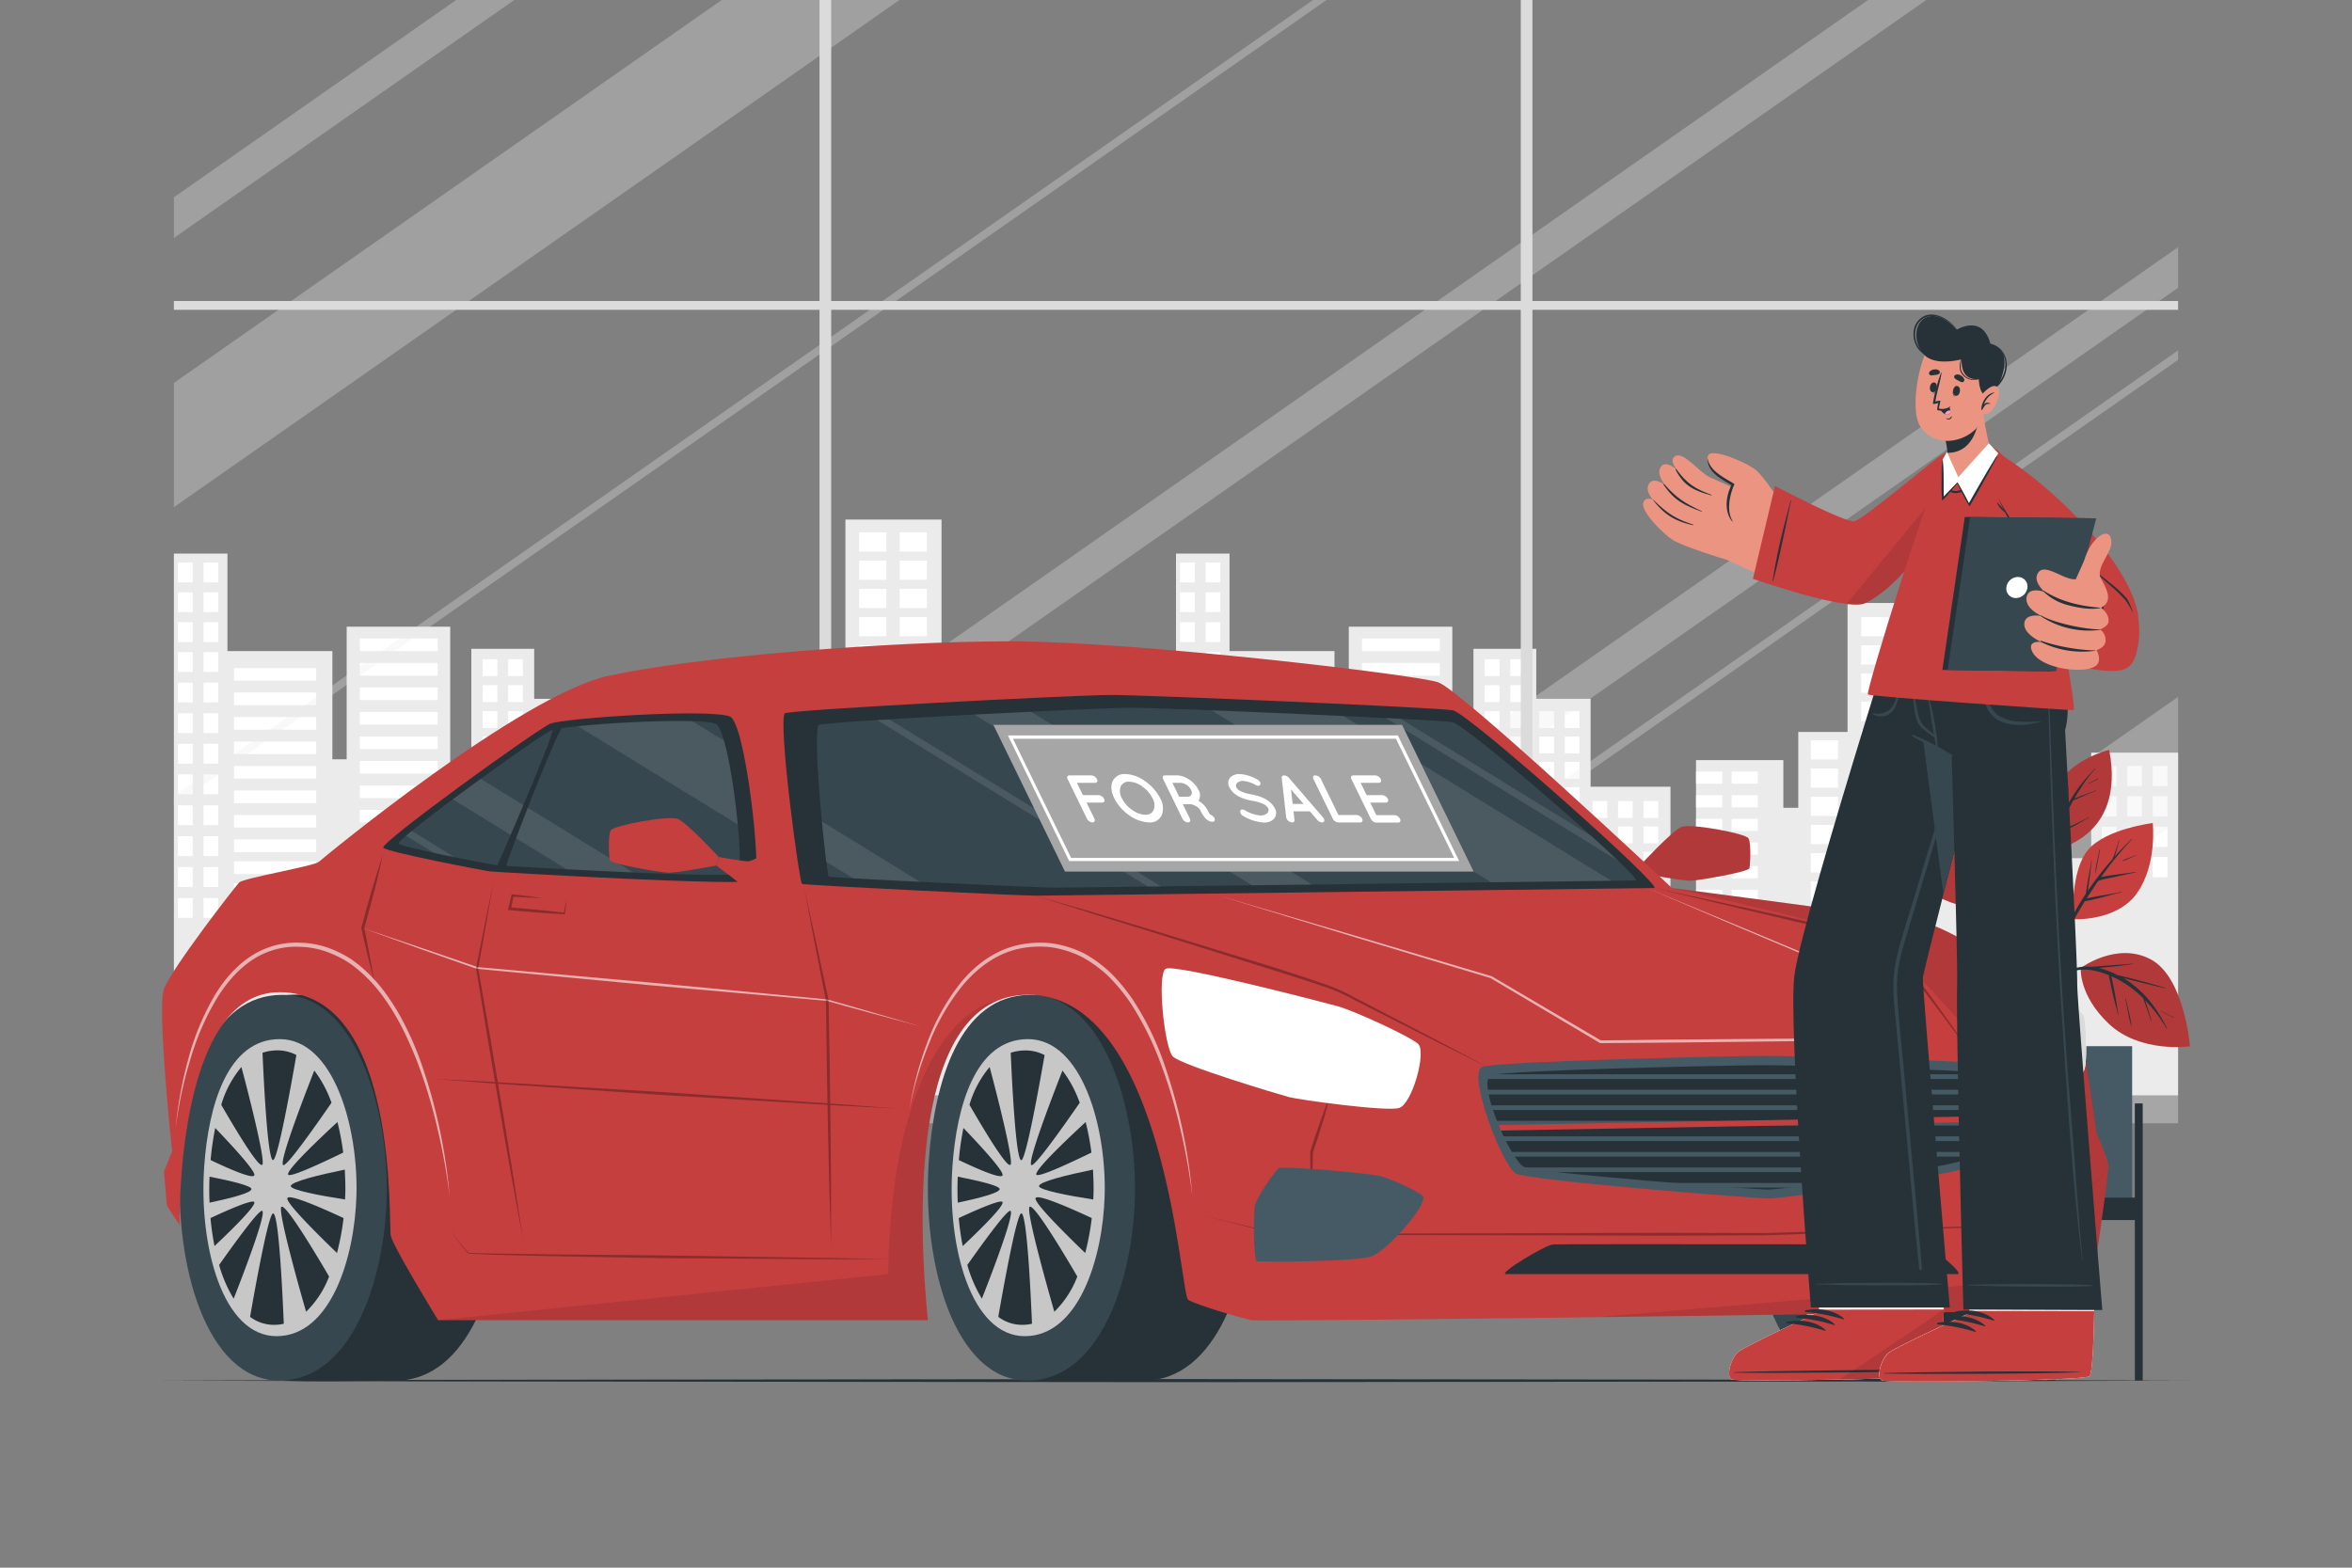 <svg xmlns="http://www.w3.org/2000/svg" viewBox="0 0 750 500"><rect x="0" y="0" width="750" height="500" fill="#808080" stroke="none"/><g id="freepik--background-complete--inject-20"><polygon points="375 176.56 375 349.43 694.55 349.43 694.55 240.05 666.83 240.05 666.83 273.71 659.69 273.71 659.69 254.66 624.44 254.66 624.44 284.84 619.77 284.84 619.77 192.32 589.14 192.32 589.14 233.45 573.43 233.45 573.43 257.64 568.67 257.64 568.67 242.43 540.82 242.43 540.82 287.82 532.68 287.82 532.68 250.92 507.2 250.92 507.2 222.88 489.88 222.88 489.88 206.93 469.85 206.93 469.85 277.73 463.11 277.73 463.11 199.88 430.1 199.88 430.1 242.17 425.54 242.17 425.54 207.66 392.07 207.66 392.07 176.56 375 176.56" style="fill:#ebebeb"></polygon><rect x="686.46" y="244.28" width="4.69" height="6.44" transform="translate(1377.61 495) rotate(180)" style="fill:#fff"></rect><rect x="678.33" y="244.28" width="4.69" height="6.44" transform="translate(1361.35 495) rotate(180)" style="fill:#fff"></rect><rect x="670.2" y="244.28" width="4.69" height="6.44" transform="translate(1345.09 495) rotate(180)" style="fill:#fff"></rect><rect x="686.46" y="253.97" width="4.69" height="6.44" transform="translate(1377.61 514.37) rotate(180)" style="fill:#fff"></rect><rect x="678.33" y="253.97" width="4.69" height="6.44" transform="translate(1361.35 514.37) rotate(180)" style="fill:#fff"></rect><rect x="670.2" y="253.97" width="4.69" height="6.44" transform="translate(1345.09 514.37) rotate(180)" style="fill:#fff"></rect><rect x="686.46" y="263.65" width="4.69" height="6.44" transform="translate(1377.61 533.74) rotate(180)" style="fill:#fff"></rect><rect x="678.33" y="263.65" width="4.69" height="6.44" transform="translate(1361.35 533.74) rotate(180)" style="fill:#fff"></rect><rect x="670.2" y="263.65" width="4.69" height="6.44" transform="translate(1345.09 533.74) rotate(180)" style="fill:#fff"></rect><rect x="686.46" y="273.34" width="4.69" height="6.44" transform="translate(1377.61 553.11) rotate(180)" style="fill:#fff"></rect><rect x="678.33" y="273.34" width="4.69" height="6.44" transform="translate(1361.35 553.11) rotate(180)" style="fill:#fff"></rect><rect x="670.2" y="273.34" width="4.69" height="6.44" transform="translate(1345.09 553.11) rotate(180)" style="fill:#fff"></rect><rect x="524.07" y="255.52" width="4.69" height="5.37" transform="translate(1052.83 516.4) rotate(180)" style="fill:#fff"></rect><rect x="515.94" y="255.52" width="4.69" height="5.37" transform="translate(1036.58 516.4) rotate(180)" style="fill:#fff"></rect><rect x="507.81" y="255.52" width="4.69" height="5.37" transform="translate(1020.32 516.4) rotate(180)" style="fill:#fff"></rect><rect x="524.07" y="263.6" width="4.69" height="5.37" transform="translate(1052.83 532.56) rotate(180)" style="fill:#fff"></rect><rect x="515.94" y="263.6" width="4.69" height="5.37" transform="translate(1036.58 532.56) rotate(180)" style="fill:#fff"></rect><rect x="507.81" y="263.6" width="4.69" height="5.37" transform="translate(1020.32 532.56) rotate(180)" style="fill:#fff"></rect><rect x="524.07" y="271.67" width="4.69" height="5.37" transform="translate(1052.83 548.72) rotate(180)" style="fill:#fff"></rect><rect x="515.94" y="271.67" width="4.69" height="5.37" transform="translate(1036.58 548.72) rotate(180)" style="fill:#fff"></rect><rect x="507.81" y="271.67" width="4.69" height="5.37" transform="translate(1020.32 548.72) rotate(180)" style="fill:#fff"></rect><rect x="524.07" y="279.75" width="4.69" height="5.37" transform="translate(1052.83 564.88) rotate(180)" style="fill:#fff"></rect><rect x="515.94" y="279.75" width="4.69" height="5.37" transform="translate(1036.58 564.88) rotate(180)" style="fill:#fff"></rect><rect x="507.81" y="279.75" width="4.69" height="5.37" transform="translate(1020.32 564.88) rotate(180)" style="fill:#fff"></rect><rect x="524.07" y="288.03" width="4.69" height="5.37" transform="translate(1052.83 581.44) rotate(180)" style="fill:#fff"></rect><rect x="515.94" y="288.03" width="4.69" height="5.37" transform="translate(1036.58 581.44) rotate(180)" style="fill:#fff"></rect><rect x="507.81" y="288.03" width="4.69" height="5.37" transform="translate(1020.32 581.44) rotate(180)" style="fill:#fff"></rect><rect x="524.07" y="296.31" width="4.69" height="5.37" transform="translate(1052.83 598) rotate(180)" style="fill:#fff"></rect><rect x="515.94" y="296.31" width="4.69" height="5.37" transform="translate(1036.58 598) rotate(180)" style="fill:#fff"></rect><rect x="507.81" y="296.31" width="4.69" height="5.37" transform="translate(1020.32 598) rotate(180)" style="fill:#fff"></rect><rect x="524.07" y="304.59" width="4.69" height="5.37" transform="translate(1052.83 614.56) rotate(180)" style="fill:#fff"></rect><rect x="515.94" y="304.59" width="4.69" height="5.37" transform="translate(1036.58 614.56) rotate(180)" style="fill:#fff"></rect><rect x="507.81" y="304.59" width="4.69" height="5.37" transform="translate(1020.32 614.56) rotate(180)" style="fill:#fff"></rect><rect x="524.07" y="312.87" width="4.69" height="5.37" transform="translate(1052.83 631.12) rotate(180)" style="fill:#fff"></rect><rect x="515.94" y="312.87" width="4.69" height="5.37" transform="translate(1036.58 631.12) rotate(180)" style="fill:#fff"></rect><rect x="507.81" y="312.87" width="4.69" height="5.37" transform="translate(1020.32 631.12) rotate(180)" style="fill:#fff"></rect><rect x="628.69" y="258.78" width="27" height="4.03" transform="translate(1284.38 521.59) rotate(180)" style="fill:#fff"></rect><rect x="628.69" y="266.59" width="27" height="4.03" transform="translate(1284.38 537.21) rotate(180)" style="fill:#fff"></rect><rect x="628.69" y="274.4" width="27" height="4.03" transform="translate(1284.38 552.84) rotate(180)" style="fill:#fff"></rect><rect x="628.69" y="282.22" width="27" height="4.03" transform="translate(1284.38 568.46) rotate(180)" style="fill:#fff"></rect><rect x="628.69" y="290.03" width="27" height="4.03" transform="translate(1284.38 584.08) rotate(180)" style="fill:#fff"></rect><rect x="628.69" y="297.84" width="27" height="4.03" transform="translate(1284.38 599.7) rotate(180)" style="fill:#fff"></rect><rect x="628.69" y="305.65" width="27" height="4.03" transform="translate(1284.38 615.32) rotate(180)" style="fill:#fff"></rect><rect x="628.69" y="313.46" width="27" height="4.03" transform="translate(1284.38 630.94) rotate(180)" style="fill:#fff"></rect><rect x="434.29" y="203.64" width="24.83" height="4.03" transform="translate(893.41 411.3) rotate(180)" style="fill:#fff"></rect><rect x="434.29" y="211.45" width="24.83" height="4.03" transform="translate(893.41 426.92) rotate(180)" style="fill:#fff"></rect><rect x="434.29" y="219.26" width="24.83" height="4.03" transform="translate(893.41 442.54) rotate(180)" style="fill:#fff"></rect><rect x="434.29" y="227.07" width="24.83" height="4.03" transform="translate(893.41 458.17) rotate(180)" style="fill:#fff"></rect><rect x="434.29" y="234.88" width="24.83" height="4.03" style="fill:#fff"></rect><rect x="434.29" y="242.69" width="24.83" height="4.03" transform="translate(893.41 489.41) rotate(180)" style="fill:#fff"></rect><rect x="434.29" y="250.5" width="24.83" height="4.03" transform="translate(893.41 505.03) rotate(180)" style="fill:#fff"></rect><rect x="434.29" y="258.31" width="24.83" height="4.03" transform="translate(893.41 520.65) rotate(180)" style="fill:#fff"></rect><rect x="434.29" y="265.74" width="24.83" height="4.03" transform="translate(893.41 535.5) rotate(180)" style="fill:#fff"></rect><rect x="434.29" y="273.16" width="24.83" height="4.03" transform="translate(893.41 550.34) rotate(180)" style="fill:#fff"></rect><rect x="434.29" y="280.58" width="24.83" height="4.03" transform="translate(893.41 565.18) rotate(180)" style="fill:#fff"></rect><rect x="434.29" y="288" width="24.83" height="4.03" transform="translate(893.41 580.03) rotate(180)" style="fill:#fff"></rect><rect x="394.15" y="213.07" width="26.22" height="4.03" transform="translate(814.53 430.17) rotate(180)" style="fill:#fff"></rect><rect x="394.15" y="220.88" width="26.22" height="4.03" transform="translate(814.53 445.79) rotate(180)" style="fill:#fff"></rect><rect x="394.15" y="228.69" width="26.22" height="4.03" transform="translate(814.53 461.41) rotate(180)" style="fill:#fff"></rect><rect x="394.15" y="236.5" width="26.22" height="4.03" transform="translate(814.53 477.03) rotate(180)" style="fill:#fff"></rect><rect x="394.15" y="244.32" width="26.22" height="4.03" transform="translate(814.53 492.66) rotate(180)" style="fill:#fff"></rect><rect x="394.15" y="252.13" width="26.22" height="4.03" transform="translate(814.53 508.28) rotate(180)" style="fill:#fff"></rect><rect x="394.15" y="259.94" width="26.22" height="4.03" transform="translate(814.53 523.9) rotate(180)" style="fill:#fff"></rect><rect x="394.15" y="267.75" width="26.22" height="4.03" transform="translate(814.53 539.52) rotate(180)" style="fill:#fff"></rect><rect x="394.15" y="274.74" width="26.22" height="4.03" transform="translate(814.53 553.5) rotate(180)" style="fill:#fff"></rect><rect x="394.15" y="281.73" width="26.22" height="4.03" transform="translate(814.53 567.48) rotate(180)" style="fill:#fff"></rect><rect x="394.15" y="288.72" width="26.22" height="4.03" transform="translate(814.53 581.47) rotate(180)" style="fill:#fff"></rect><rect x="552.19" y="246.07" width="8.34" height="3.89" transform="translate(1112.71 496.03) rotate(180)" style="fill:#fff"></rect><rect x="552.19" y="253.61" width="8.34" height="3.89" transform="translate(1112.71 511.11) rotate(180)" style="fill:#fff"></rect><rect x="552.19" y="261.16" width="8.34" height="3.89" transform="translate(1112.71 526.2) rotate(180)" style="fill:#fff"></rect><rect x="552.19" y="268.7" width="8.34" height="3.89" transform="translate(1112.71 541.29) rotate(180)" style="fill:#fff"></rect><rect x="552.19" y="276.24" width="8.34" height="3.89" transform="translate(1112.71 556.37) rotate(180)" style="fill:#fff"></rect><rect x="552.19" y="283.79" width="8.34" height="3.89" transform="translate(1112.71 571.46) rotate(180)" style="fill:#fff"></rect><rect x="552.19" y="291.33" width="8.34" height="3.89" transform="translate(1112.71 586.54) rotate(180)" style="fill:#fff"></rect><rect x="552.19" y="298.87" width="8.34" height="3.89" transform="translate(1112.71 601.63) rotate(180)" style="fill:#fff"></rect><rect x="540.84" y="246.07" width="8.34" height="3.89" transform="translate(1090.02 496.03) rotate(180)" style="fill:#fff"></rect><rect x="540.84" y="253.61" width="8.34" height="3.89" transform="translate(1090.02 511.11) rotate(180)" style="fill:#fff"></rect><rect x="540.84" y="261.16" width="8.34" height="3.89" transform="translate(1090.02 526.2) rotate(180)" style="fill:#fff"></rect><rect x="540.84" y="268.7" width="8.34" height="3.89" transform="translate(1090.02 541.29) rotate(180)" style="fill:#fff"></rect><rect x="540.84" y="276.24" width="8.34" height="3.89" transform="translate(1090.02 556.37) rotate(180)" style="fill:#fff"></rect><rect x="540.84" y="283.79" width="8.34" height="3.89" transform="translate(1090.02 571.46) rotate(180)" style="fill:#fff"></rect><rect x="540.84" y="291.33" width="8.34" height="3.89" transform="translate(1090.02 586.54) rotate(180)" style="fill:#fff"></rect><rect x="540.84" y="298.87" width="8.34" height="3.89" transform="translate(1090.02 601.63) rotate(180)" style="fill:#fff"></rect><rect x="606.44" y="196.81" width="8.69" height="6.13" transform="translate(1221.57 399.75) rotate(180)" style="fill:#fff"></rect><rect x="593.49" y="196.81" width="8.69" height="6.13" transform="translate(1195.67 399.75) rotate(180)" style="fill:#fff"></rect><rect x="606.44" y="205.81" width="8.69" height="6.13" transform="translate(1221.57 417.76) rotate(180)" style="fill:#fff"></rect><rect x="593.49" y="205.81" width="8.69" height="6.13" transform="translate(1195.67 417.76) rotate(180)" style="fill:#fff"></rect><rect x="606.44" y="214.82" width="8.69" height="6.13" transform="translate(1221.57 435.77) rotate(180)" style="fill:#fff"></rect><rect x="593.49" y="214.82" width="8.69" height="6.13" transform="translate(1195.67 435.77) rotate(180)" style="fill:#fff"></rect><rect x="606.44" y="223.83" width="8.69" height="6.13" transform="translate(1221.57 453.78) rotate(180)" style="fill:#fff"></rect><rect x="593.49" y="223.83" width="8.69" height="6.13" transform="translate(1195.67 453.78) rotate(180)" style="fill:#fff"></rect><rect x="606.44" y="232.83" width="8.69" height="6.13" transform="translate(1221.57 471.79) rotate(180)" style="fill:#fff"></rect><rect x="593.49" y="232.83" width="8.69" height="6.13" transform="translate(1195.67 471.79) rotate(180)" style="fill:#fff"></rect><rect x="577.44" y="236.1" width="8.69" height="6.13" transform="translate(1163.56 478.33) rotate(180)" style="fill:#fff"></rect><rect x="577.44" y="245.1" width="8.69" height="6.13" transform="translate(1163.56 496.34) rotate(180)" style="fill:#fff"></rect><rect x="577.44" y="254.11" width="8.69" height="6.13" transform="translate(1163.56 514.35) rotate(180)" style="fill:#fff"></rect><rect x="577.44" y="263.12" width="8.69" height="6.13" transform="translate(1163.56 532.36) rotate(180)" style="fill:#fff"></rect><rect x="577.44" y="272.12" width="8.69" height="6.13" transform="translate(1163.56 550.37) rotate(180)" style="fill:#fff"></rect><rect x="577.44" y="281.13" width="8.69" height="6.13" transform="translate(1163.56 568.39) rotate(180)" style="fill:#fff"></rect><rect x="606.44" y="241.73" width="8.69" height="6.13" transform="translate(1221.57 489.59) rotate(180)" style="fill:#fff"></rect><rect x="593.49" y="241.73" width="8.69" height="6.13" transform="translate(1195.67 489.59) rotate(180)" style="fill:#fff"></rect><rect x="577.44" y="290.03" width="8.69" height="6.13" transform="translate(1163.56 586.18) rotate(180)" style="fill:#fff"></rect><rect x="606.44" y="250.63" width="8.69" height="6.13" transform="translate(1221.57 507.39) rotate(180)" style="fill:#fff"></rect><rect x="593.49" y="250.63" width="8.69" height="6.13" transform="translate(1195.67 507.39) rotate(180)" style="fill:#fff"></rect><rect x="577.44" y="298.92" width="8.69" height="6.13" transform="translate(1163.56 603.98) rotate(180)" style="fill:#fff"></rect><rect x="606.44" y="259.53" width="8.69" height="6.13" transform="translate(1221.57 525.19) rotate(180)" style="fill:#fff"></rect><rect x="593.49" y="259.53" width="8.69" height="6.13" transform="translate(1195.67 525.19) rotate(180)" style="fill:#fff"></rect><rect x="577.44" y="307.82" width="8.69" height="6.13" transform="translate(1163.56 621.78) rotate(180)" style="fill:#fff"></rect><rect x="606.44" y="268.43" width="8.69" height="6.13" transform="translate(1221.57 542.98) rotate(180)" style="fill:#fff"></rect><rect x="593.49" y="268.43" width="8.69" height="6.13" transform="translate(1195.67 542.98) rotate(180)" style="fill:#fff"></rect><rect x="606.44" y="277.32" width="8.69" height="6.13" transform="translate(1221.57 560.78) rotate(180)" style="fill:#fff"></rect><rect x="593.49" y="277.32" width="8.69" height="6.13" transform="translate(1195.67 560.78) rotate(180)" style="fill:#fff"></rect><rect x="498.97" y="226.84" width="4.69" height="5.37" transform="translate(1002.64 459.04) rotate(180)" style="fill:#fff"></rect><rect x="490.84" y="226.84" width="4.69" height="5.37" transform="translate(986.38 459.04) rotate(180)" style="fill:#fff"></rect><rect x="498.97" y="234.92" width="4.69" height="5.37" transform="translate(1002.64 475.2) rotate(180)" style="fill:#fff"></rect><rect x="490.84" y="234.92" width="4.69" height="5.37" transform="translate(986.38 475.2) rotate(180)" style="fill:#fff"></rect><rect x="498.97" y="243" width="4.69" height="5.37" transform="translate(1002.64 491.36) rotate(180)" style="fill:#fff"></rect><rect x="490.84" y="243" width="4.69" height="5.37" transform="translate(986.38 491.36) rotate(180)" style="fill:#fff"></rect><rect x="498.97" y="251.08" width="4.69" height="5.37" transform="translate(1002.64 507.52) rotate(180)" style="fill:#fff"></rect><rect x="490.84" y="251.08" width="4.69" height="5.37" transform="translate(986.38 507.52) rotate(180)" style="fill:#fff"></rect><rect x="498.97" y="259.36" width="4.69" height="5.37" transform="translate(1002.64 524.08) rotate(180)" style="fill:#fff"></rect><rect x="490.84" y="259.36" width="4.69" height="5.37" transform="translate(986.38 524.08) rotate(180)" style="fill:#fff"></rect><rect x="498.97" y="267.64" width="4.69" height="5.37" transform="translate(1002.64 540.64) rotate(180)" style="fill:#fff"></rect><rect x="490.84" y="267.64" width="4.69" height="5.37" transform="translate(986.38 540.64) rotate(180)" style="fill:#fff"></rect><rect x="498.97" y="275.91" width="4.69" height="5.37" transform="translate(1002.64 557.2) rotate(180)" style="fill:#fff"></rect><rect x="490.84" y="275.91" width="4.69" height="5.37" transform="translate(986.38 557.2) rotate(180)" style="fill:#fff"></rect><rect x="498.97" y="284.19" width="4.69" height="5.37" transform="translate(1002.64 573.76) rotate(180)" style="fill:#fff"></rect><rect x="490.84" y="284.19" width="4.69" height="5.37" transform="translate(986.38 573.76) rotate(180)" style="fill:#fff"></rect><rect x="498.97" y="292.56" width="4.69" height="5.37" transform="translate(1002.64 590.49) rotate(180)" style="fill:#fff"></rect><rect x="490.84" y="292.56" width="4.69" height="5.37" transform="translate(986.38 590.49) rotate(180)" style="fill:#fff"></rect><rect x="498.97" y="300.93" width="4.69" height="5.37" transform="translate(1002.64 607.23) rotate(180)" style="fill:#fff"></rect><rect x="490.84" y="300.93" width="4.69" height="5.37" transform="translate(986.38 607.23) rotate(180)" style="fill:#fff"></rect><rect x="498.97" y="309.3" width="4.69" height="5.37" transform="translate(1002.64 623.97) rotate(180)" style="fill:#fff"></rect><rect x="490.84" y="309.3" width="4.69" height="5.37" transform="translate(986.38 623.97) rotate(180)" style="fill:#fff"></rect><rect x="384.44" y="179.41" width="4.69" height="6.33" transform="translate(773.57 365.15) rotate(180)" style="fill:#fff"></rect><rect x="376.31" y="179.41" width="4.69" height="6.33" transform="translate(757.31 365.15) rotate(180)" style="fill:#fff"></rect><rect x="384.44" y="188.93" width="4.69" height="6.33" transform="translate(773.57 384.19) rotate(180)" style="fill:#fff"></rect><rect x="376.31" y="188.93" width="4.69" height="6.33" transform="translate(757.31 384.19) rotate(180)" style="fill:#fff"></rect><rect x="384.44" y="198.45" width="4.69" height="6.33" transform="translate(773.57 403.23) rotate(180)" style="fill:#fff"></rect><rect x="376.31" y="198.45" width="4.69" height="6.33" transform="translate(757.31 403.23) rotate(180)" style="fill:#fff"></rect><rect x="384.44" y="207.97" width="4.69" height="6.33" transform="translate(773.57 422.27) rotate(180)" style="fill:#fff"></rect><rect x="376.31" y="207.97" width="4.69" height="6.33" transform="translate(757.31 422.27) rotate(180)" style="fill:#fff"></rect><rect x="384.44" y="217.72" width="4.69" height="6.33" transform="translate(773.57 441.77) rotate(180)" style="fill:#fff"></rect><rect x="376.31" y="217.72" width="4.69" height="6.33" transform="translate(757.31 441.77) rotate(180)" style="fill:#fff"></rect><rect x="384.44" y="227.48" width="4.69" height="6.33" transform="translate(773.57 461.28) rotate(180)" style="fill:#fff"></rect><rect x="376.31" y="227.48" width="4.69" height="6.33" transform="translate(757.31 461.28) rotate(180)" style="fill:#fff"></rect><rect x="384.44" y="237.23" width="4.69" height="6.33" transform="translate(773.57 480.79) rotate(180)" style="fill:#fff"></rect><rect x="376.31" y="237.23" width="4.69" height="6.33" transform="translate(757.31 480.79) rotate(180)" style="fill:#fff"></rect><rect x="384.44" y="246.99" width="4.69" height="6.33" transform="translate(773.57 500.3) rotate(180)" style="fill:#fff"></rect><rect x="376.31" y="246.99" width="4.69" height="6.33" transform="translate(757.31 500.3) rotate(180)" style="fill:#fff"></rect><rect x="384.44" y="256.85" width="4.69" height="6.33" transform="translate(773.57 520.02) rotate(180)" style="fill:#fff"></rect><rect x="376.31" y="256.85" width="4.69" height="6.33" transform="translate(757.31 520.02) rotate(180)" style="fill:#fff"></rect><rect x="384.44" y="266.7" width="4.69" height="6.33" transform="translate(773.57 539.73) rotate(180)" style="fill:#fff"></rect><rect x="376.31" y="266.7" width="4.69" height="6.33" transform="translate(757.31 539.73) rotate(180)" style="fill:#fff"></rect><rect x="384.44" y="276.56" width="4.69" height="6.33" transform="translate(773.57 559.45) rotate(180)" style="fill:#fff"></rect><rect x="376.31" y="276.56" width="4.69" height="6.33" transform="translate(757.31 559.45) rotate(180)" style="fill:#fff"></rect><rect x="384.44" y="286.42" width="4.69" height="6.33" transform="translate(773.57 579.17) rotate(180)" style="fill:#fff"></rect><rect x="376.31" y="286.42" width="4.69" height="6.33" transform="translate(757.31 579.17) rotate(180)" style="fill:#fff"></rect><rect x="481.59" y="226.84" width="4.69" height="5.37" transform="translate(967.87 459.04) rotate(180)" style="fill:#fff"></rect><rect x="473.46" y="226.84" width="4.69" height="5.37" transform="translate(951.61 459.04) rotate(180)" style="fill:#fff"></rect><rect x="481.59" y="218.55" width="4.69" height="5.37" transform="translate(967.87 442.47) rotate(180)" style="fill:#fff"></rect><rect x="473.46" y="218.55" width="4.69" height="5.37" transform="translate(951.61 442.47) rotate(180)" style="fill:#fff"></rect><rect x="481.59" y="210.27" width="4.69" height="5.37" transform="translate(967.87 425.91) rotate(180)" style="fill:#fff"></rect><rect x="473.46" y="210.27" width="4.69" height="5.37" transform="translate(951.61 425.91) rotate(180)" style="fill:#fff"></rect><rect x="481.59" y="234.92" width="4.69" height="5.37" transform="translate(967.87 475.2) rotate(180)" style="fill:#fff"></rect><rect x="473.46" y="234.92" width="4.69" height="5.37" transform="translate(951.61 475.2) rotate(180)" style="fill:#fff"></rect><rect x="481.59" y="243" width="4.69" height="5.37" transform="translate(967.87 491.36) rotate(180)" style="fill:#fff"></rect><rect x="473.46" y="243" width="4.69" height="5.37" transform="translate(951.61 491.36) rotate(180)" style="fill:#fff"></rect><rect x="481.59" y="251.08" width="4.69" height="5.37" transform="translate(967.87 507.52) rotate(180)" style="fill:#fff"></rect><rect x="473.46" y="251.08" width="4.69" height="5.37" transform="translate(951.61 507.52) rotate(180)" style="fill:#fff"></rect><rect x="481.59" y="259.36" width="4.69" height="5.37" transform="translate(967.87 524.08) rotate(180)" style="fill:#fff"></rect><rect x="473.46" y="259.36" width="4.69" height="5.37" transform="translate(951.61 524.08) rotate(180)" style="fill:#fff"></rect><rect x="481.59" y="267.64" width="4.69" height="5.37" transform="translate(967.87 540.64) rotate(180)" style="fill:#fff"></rect><rect x="473.46" y="267.64" width="4.69" height="5.37" transform="translate(951.61 540.64) rotate(180)" style="fill:#fff"></rect><rect x="481.59" y="275.91" width="4.69" height="5.37" transform="translate(967.87 557.2) rotate(180)" style="fill:#fff"></rect><rect x="473.46" y="275.91" width="4.69" height="5.37" transform="translate(951.61 557.2) rotate(180)" style="fill:#fff"></rect><rect x="481.59" y="284.19" width="4.69" height="5.37" transform="translate(967.87 573.76) rotate(180)" style="fill:#fff"></rect><rect x="473.46" y="284.19" width="4.69" height="5.37" transform="translate(951.61 573.76) rotate(180)" style="fill:#fff"></rect><rect x="481.59" y="292.56" width="4.69" height="5.37" transform="translate(967.87 590.49) rotate(180)" style="fill:#fff"></rect><rect x="473.46" y="292.56" width="4.69" height="5.37" transform="translate(951.61 590.49) rotate(180)" style="fill:#fff"></rect><rect x="481.59" y="300.93" width="4.69" height="5.37" transform="translate(967.87 607.23) rotate(180)" style="fill:#fff"></rect><rect x="473.46" y="300.93" width="4.69" height="5.37" transform="translate(951.61 607.23) rotate(180)" style="fill:#fff"></rect><rect x="481.59" y="309.3" width="4.69" height="5.37" transform="translate(967.87 623.97) rotate(180)" style="fill:#fff"></rect><rect x="473.46" y="309.3" width="4.69" height="5.37" transform="translate(951.61 623.97) rotate(180)" style="fill:#fff"></rect><polygon points="55.45 176.56 55.45 349.43 375 349.43 375 240.05 347.28 240.05 347.28 273.71 340.14 273.71 340.14 254.66 304.89 254.66 304.89 284.84 300.23 284.84 300.23 165.71 269.59 165.71 269.59 233.45 253.88 233.45 253.88 257.64 249.12 257.64 249.12 242.43 221.27 242.43 221.27 287.82 213.13 287.82 213.13 250.92 187.66 250.92 187.66 222.88 170.34 222.88 170.34 206.93 150.3 206.93 150.3 277.73 143.56 277.73 143.56 199.88 110.55 199.88 110.55 242.17 105.99 242.17 105.99 207.66 72.52 207.66 72.52 176.56 55.45 176.56" style="fill:#ebebeb"></polygon><rect x="366.91" y="244.28" width="4.69" height="6.44" transform="translate(738.51 495) rotate(180)" style="fill:#fff"></rect><rect x="358.78" y="244.28" width="4.69" height="6.44" transform="translate(722.25 495) rotate(180)" style="fill:#fff"></rect><rect x="350.65" y="244.28" width="4.69" height="6.44" transform="translate(706 495) rotate(180)" style="fill:#fff"></rect><rect x="366.91" y="253.97" width="4.69" height="6.44" transform="translate(738.51 514.37) rotate(180)" style="fill:#fff"></rect><rect x="358.78" y="253.97" width="4.69" height="6.44" transform="translate(722.25 514.37) rotate(180)" style="fill:#fff"></rect><rect x="350.65" y="253.97" width="4.69" height="6.44" transform="translate(706 514.37) rotate(180)" style="fill:#fff"></rect><rect x="366.91" y="263.65" width="4.69" height="6.44" transform="translate(738.51 533.74) rotate(180)" style="fill:#fff"></rect><rect x="358.78" y="263.65" width="4.69" height="6.44" transform="translate(722.25 533.74) rotate(180)" style="fill:#fff"></rect><rect x="350.65" y="263.65" width="4.69" height="6.44" transform="translate(706 533.74) rotate(180)" style="fill:#fff"></rect><rect x="366.91" y="273.34" width="4.69" height="6.44" transform="translate(738.51 553.11) rotate(180)" style="fill:#fff"></rect><rect x="358.78" y="273.34" width="4.69" height="6.44" transform="translate(722.25 553.11) rotate(180)" style="fill:#fff"></rect><rect x="350.65" y="273.34" width="4.69" height="6.44" transform="translate(706 553.11) rotate(180)" style="fill:#fff"></rect><rect x="204.52" y="255.52" width="4.69" height="5.37" transform="translate(413.74 516.4) rotate(180)" style="fill:#fff"></rect><rect x="196.39" y="255.52" width="4.69" height="5.37" transform="translate(397.48 516.4) rotate(180)" style="fill:#fff"></rect><rect x="188.26" y="255.52" width="4.69" height="5.37" transform="translate(381.22 516.4) rotate(180)" style="fill:#fff"></rect><rect x="204.52" y="263.6" width="4.69" height="5.37" transform="translate(413.74 532.56) rotate(180)" style="fill:#fff"></rect><rect x="196.39" y="263.6" width="4.69" height="5.37" transform="translate(397.48 532.56) rotate(180)" style="fill:#fff"></rect><rect x="188.26" y="263.6" width="4.69" height="5.37" transform="translate(381.22 532.56) rotate(180)" style="fill:#fff"></rect><rect x="204.52" y="271.67" width="4.69" height="5.37" transform="translate(413.74 548.72) rotate(180)" style="fill:#fff"></rect><rect x="196.39" y="271.67" width="4.69" height="5.37" transform="translate(397.48 548.72) rotate(180)" style="fill:#fff"></rect><rect x="188.26" y="271.67" width="4.69" height="5.37" transform="translate(381.22 548.72) rotate(180)" style="fill:#fff"></rect><rect x="204.52" y="279.75" width="4.69" height="5.37" transform="translate(413.74 564.88) rotate(180)" style="fill:#fff"></rect><rect x="196.39" y="279.75" width="4.69" height="5.37" transform="translate(397.48 564.88) rotate(180)" style="fill:#fff"></rect><rect x="188.26" y="279.75" width="4.69" height="5.37" transform="translate(381.22 564.88) rotate(180)" style="fill:#fff"></rect><rect x="204.52" y="288.03" width="4.69" height="5.37" transform="translate(413.74 581.44) rotate(180)" style="fill:#fff"></rect><rect x="196.39" y="288.03" width="4.69" height="5.37" transform="translate(397.48 581.44) rotate(180)" style="fill:#fff"></rect><rect x="188.26" y="288.03" width="4.69" height="5.37" transform="translate(381.22 581.44) rotate(180)" style="fill:#fff"></rect><rect x="204.52" y="296.31" width="4.69" height="5.37" transform="translate(413.74 598) rotate(180)" style="fill:#fff"></rect><rect x="196.39" y="296.31" width="4.69" height="5.37" transform="translate(397.48 598) rotate(180)" style="fill:#fff"></rect><rect x="188.26" y="296.31" width="4.69" height="5.37" transform="translate(381.22 598) rotate(180)" style="fill:#fff"></rect><rect x="204.52" y="304.59" width="4.69" height="5.37" transform="translate(413.74 614.56) rotate(180)" style="fill:#fff"></rect><rect x="196.39" y="304.59" width="4.69" height="5.37" transform="translate(397.48 614.56) rotate(180)" style="fill:#fff"></rect><rect x="188.26" y="304.59" width="4.69" height="5.37" transform="translate(381.22 614.56) rotate(180)" style="fill:#fff"></rect><rect x="204.52" y="312.87" width="4.69" height="5.37" transform="translate(413.74 631.12) rotate(180)" style="fill:#fff"></rect><rect x="196.39" y="312.87" width="4.69" height="5.37" transform="translate(397.48 631.12) rotate(180)" style="fill:#fff"></rect><rect x="188.26" y="312.87" width="4.69" height="5.37" transform="translate(381.22 631.12) rotate(180)" style="fill:#fff"></rect><rect x="309.14" y="258.78" width="27" height="4.03" transform="translate(645.28 521.59) rotate(180)" style="fill:#fff"></rect><rect x="309.14" y="266.59" width="27" height="4.03" transform="translate(645.28 537.21) rotate(180)" style="fill:#fff"></rect><rect x="309.14" y="274.4" width="27" height="4.03" transform="translate(645.28 552.84) rotate(180)" style="fill:#fff"></rect><rect x="309.14" y="282.22" width="27" height="4.03" transform="translate(645.28 568.46) rotate(180)" style="fill:#fff"></rect><rect x="309.14" y="290.03" width="27" height="4.03" transform="translate(645.28 584.08) rotate(180)" style="fill:#fff"></rect><rect x="309.14" y="297.84" width="27" height="4.03" transform="translate(645.28 599.7) rotate(180)" style="fill:#fff"></rect><rect x="309.14" y="305.65" width="27" height="4.03" transform="translate(645.28 615.32) rotate(180)" style="fill:#fff"></rect><rect x="309.14" y="313.46" width="27" height="4.03" transform="translate(645.28 630.94) rotate(180)" style="fill:#fff"></rect><rect x="114.74" y="203.64" width="24.83" height="4.03" transform="translate(254.31 411.3) rotate(180)" style="fill:#fff"></rect><rect x="114.74" y="211.45" width="24.83" height="4.03" transform="translate(254.31 426.92) rotate(180)" style="fill:#fff"></rect><rect x="114.74" y="219.26" width="24.83" height="4.03" transform="translate(254.31 442.54) rotate(180)" style="fill:#fff"></rect><rect x="114.74" y="227.07" width="24.83" height="4.03" transform="translate(254.31 458.17) rotate(180)" style="fill:#fff"></rect><rect x="114.74" y="234.88" width="24.83" height="4.03" style="fill:#fff"></rect><rect x="114.74" y="242.69" width="24.83" height="4.03" transform="translate(254.31 489.41) rotate(180)" style="fill:#fff"></rect><rect x="114.74" y="250.5" width="24.83" height="4.03" transform="translate(254.31 505.03) rotate(180)" style="fill:#fff"></rect><rect x="114.74" y="258.31" width="24.83" height="4.03" transform="translate(254.31 520.65) rotate(180)" style="fill:#fff"></rect><rect x="114.74" y="265.74" width="24.83" height="4.03" transform="translate(254.31 535.5) rotate(180)" style="fill:#fff"></rect><rect x="114.74" y="273.16" width="24.83" height="4.03" transform="translate(254.31 550.34) rotate(180)" style="fill:#fff"></rect><rect x="114.74" y="280.58" width="24.83" height="4.03" transform="translate(254.31 565.18) rotate(180)" style="fill:#fff"></rect><rect x="114.74" y="288" width="24.83" height="4.03" transform="translate(254.31 580.03) rotate(180)" style="fill:#fff"></rect><rect x="74.61" y="213.07" width="26.22" height="4.03" transform="translate(175.44 430.17) rotate(180)" style="fill:#fff"></rect><rect x="74.61" y="220.88" width="26.22" height="4.03" transform="translate(175.44 445.79) rotate(180)" style="fill:#fff"></rect><rect x="74.61" y="228.69" width="26.22" height="4.03" transform="translate(175.44 461.41) rotate(180)" style="fill:#fff"></rect><rect x="74.61" y="236.5" width="26.22" height="4.03" transform="translate(175.44 477.03) rotate(180)" style="fill:#fff"></rect><rect x="74.61" y="244.32" width="26.22" height="4.03" transform="translate(175.44 492.66) rotate(180)" style="fill:#fff"></rect><rect x="74.61" y="252.13" width="26.22" height="4.03" transform="translate(175.44 508.28) rotate(180)" style="fill:#fff"></rect><rect x="74.61" y="259.94" width="26.22" height="4.03" transform="translate(175.44 523.9) rotate(180)" style="fill:#fff"></rect><rect x="74.61" y="267.75" width="26.22" height="4.03" transform="translate(175.44 539.52) rotate(180)" style="fill:#fff"></rect><rect x="74.61" y="274.74" width="26.22" height="4.03" transform="translate(175.44 553.5) rotate(180)" style="fill:#fff"></rect><rect x="74.61" y="281.73" width="26.22" height="4.03" transform="translate(175.44 567.48) rotate(180)" style="fill:#fff"></rect><rect x="74.61" y="288.72" width="26.22" height="4.03" transform="translate(175.44 581.47) rotate(180)" style="fill:#fff"></rect><rect x="232.64" y="246.07" width="8.34" height="3.89" transform="translate(473.62 496.03) rotate(180)" style="fill:#fff"></rect><rect x="232.64" y="253.61" width="8.34" height="3.89" transform="translate(473.62 511.11) rotate(180)" style="fill:#fff"></rect><rect x="232.64" y="261.16" width="8.34" height="3.89" transform="translate(473.62 526.2) rotate(180)" style="fill:#fff"></rect><rect x="232.64" y="268.7" width="8.34" height="3.89" transform="translate(473.62 541.29) rotate(180)" style="fill:#fff"></rect><rect x="232.64" y="276.24" width="8.34" height="3.89" transform="translate(473.62 556.37) rotate(180)" style="fill:#fff"></rect><rect x="232.64" y="283.79" width="8.34" height="3.89" transform="translate(473.62 571.46) rotate(180)" style="fill:#fff"></rect><rect x="232.64" y="291.33" width="8.34" height="3.89" transform="translate(473.62 586.54) rotate(180)" style="fill:#fff"></rect><rect x="232.64" y="298.87" width="8.34" height="3.89" transform="translate(473.62 601.63) rotate(180)" style="fill:#fff"></rect><rect x="221.29" y="246.07" width="8.34" height="3.89" transform="translate(450.92 496.03) rotate(180)" style="fill:#fff"></rect><rect x="221.29" y="253.61" width="8.34" height="3.89" transform="translate(450.92 511.11) rotate(180)" style="fill:#fff"></rect><rect x="221.29" y="261.16" width="8.34" height="3.89" transform="translate(450.92 526.2) rotate(180)" style="fill:#fff"></rect><rect x="221.29" y="268.7" width="8.34" height="3.89" transform="translate(450.92 541.29) rotate(180)" style="fill:#fff"></rect><rect x="221.29" y="276.24" width="8.34" height="3.89" transform="translate(450.92 556.37) rotate(180)" style="fill:#fff"></rect><rect x="221.29" y="283.79" width="8.34" height="3.89" transform="translate(450.92 571.46) rotate(180)" style="fill:#fff"></rect><rect x="221.29" y="291.33" width="8.34" height="3.89" transform="translate(450.92 586.54) rotate(180)" style="fill:#fff"></rect><rect x="221.29" y="298.87" width="8.34" height="3.89" transform="translate(450.92 601.63) rotate(180)" style="fill:#fff"></rect><rect x="286.89" y="169.79" width="8.69" height="6.13" transform="translate(582.47 345.71) rotate(180)" style="fill:#fff"></rect><rect x="273.94" y="169.79" width="8.69" height="6.13" transform="translate(556.57 345.71) rotate(180)" style="fill:#fff"></rect><rect x="286.89" y="178.8" width="8.69" height="6.13" transform="translate(582.47 363.72) rotate(180)" style="fill:#fff"></rect><rect x="273.94" y="178.8" width="8.69" height="6.13" transform="translate(556.57 363.72) rotate(180)" style="fill:#fff"></rect><rect x="286.89" y="187.8" width="8.69" height="6.13" transform="translate(582.47 381.73) rotate(180)" style="fill:#fff"></rect><rect x="273.94" y="187.8" width="8.69" height="6.13" transform="translate(556.57 381.73) rotate(180)" style="fill:#fff"></rect><rect x="286.89" y="196.81" width="8.69" height="6.13" transform="translate(582.47 399.75) rotate(180)" style="fill:#fff"></rect><rect x="273.94" y="196.81" width="8.69" height="6.13" transform="translate(556.57 399.75) rotate(180)" style="fill:#fff"></rect><rect x="286.89" y="205.81" width="8.69" height="6.13" transform="translate(582.47 417.76) rotate(180)" style="fill:#fff"></rect><rect x="273.94" y="205.81" width="8.69" height="6.13" transform="translate(556.57 417.76) rotate(180)" style="fill:#fff"></rect><rect x="286.89" y="214.82" width="8.69" height="6.13" transform="translate(582.47 435.77) rotate(180)" style="fill:#fff"></rect><rect x="273.94" y="214.82" width="8.69" height="6.13" transform="translate(556.57 435.77) rotate(180)" style="fill:#fff"></rect><rect x="286.89" y="223.83" width="8.69" height="6.13" transform="translate(582.47 453.78) rotate(180)" style="fill:#fff"></rect><rect x="273.94" y="223.83" width="8.69" height="6.13" transform="translate(556.57 453.78) rotate(180)" style="fill:#fff"></rect><rect x="286.89" y="232.83" width="8.69" height="6.13" transform="translate(582.47 471.79) rotate(180)" style="fill:#fff"></rect><rect x="273.94" y="232.83" width="8.69" height="6.13" transform="translate(556.57 471.79) rotate(180)" style="fill:#fff"></rect><rect x="257.89" y="236.1" width="8.69" height="6.13" transform="translate(524.46 478.33) rotate(180)" style="fill:#fff"></rect><rect x="257.89" y="245.1" width="8.69" height="6.13" transform="translate(524.46 496.34) rotate(180)" style="fill:#fff"></rect><rect x="257.89" y="254.11" width="8.69" height="6.13" transform="translate(524.46 514.35) rotate(180)" style="fill:#fff"></rect><rect x="257.89" y="263.12" width="8.69" height="6.13" transform="translate(524.46 532.36) rotate(180)" style="fill:#fff"></rect><rect x="257.89" y="272.12" width="8.69" height="6.13" transform="translate(524.46 550.37) rotate(180)" style="fill:#fff"></rect><rect x="257.89" y="281.13" width="8.69" height="6.13" transform="translate(524.46 568.39) rotate(180)" style="fill:#fff"></rect><rect x="286.89" y="241.73" width="8.69" height="6.13" transform="translate(582.47 489.59) rotate(180)" style="fill:#fff"></rect><rect x="273.94" y="241.73" width="8.69" height="6.13" transform="translate(556.57 489.59) rotate(180)" style="fill:#fff"></rect><rect x="257.89" y="290.03" width="8.69" height="6.13" transform="translate(524.46 586.18) rotate(180)" style="fill:#fff"></rect><rect x="286.89" y="250.63" width="8.69" height="6.13" transform="translate(582.47 507.39) rotate(180)" style="fill:#fff"></rect><rect x="273.94" y="250.63" width="8.69" height="6.13" transform="translate(556.57 507.39) rotate(180)" style="fill:#fff"></rect><rect x="257.89" y="298.92" width="8.69" height="6.13" transform="translate(524.46 603.98) rotate(180)" style="fill:#fff"></rect><rect x="286.89" y="259.53" width="8.69" height="6.13" transform="translate(582.47 525.19) rotate(180)" style="fill:#fff"></rect><rect x="273.94" y="259.53" width="8.69" height="6.13" transform="translate(556.57 525.19) rotate(180)" style="fill:#fff"></rect><rect x="257.89" y="307.82" width="8.69" height="6.13" transform="translate(524.46 621.78) rotate(180)" style="fill:#fff"></rect><rect x="286.89" y="268.43" width="8.69" height="6.13" transform="translate(582.47 542.98) rotate(180)" style="fill:#fff"></rect><rect x="273.94" y="268.43" width="8.69" height="6.13" transform="translate(556.57 542.98) rotate(180)" style="fill:#fff"></rect><rect x="286.89" y="277.32" width="8.69" height="6.13" transform="translate(582.47 560.78) rotate(180)" style="fill:#fff"></rect><rect x="273.94" y="277.32" width="8.69" height="6.13" transform="translate(556.57 560.78) rotate(180)" style="fill:#fff"></rect><rect x="179.43" y="226.84" width="4.69" height="5.37" transform="translate(363.54 459.04) rotate(180)" style="fill:#fff"></rect><rect x="171.3" y="226.84" width="4.69" height="5.37" transform="translate(347.28 459.04) rotate(180)" style="fill:#fff"></rect><rect x="179.43" y="234.92" width="4.69" height="5.37" transform="translate(363.54 475.2) rotate(180)" style="fill:#fff"></rect><rect x="171.3" y="234.92" width="4.69" height="5.37" transform="translate(347.28 475.2) rotate(180)" style="fill:#fff"></rect><rect x="179.43" y="243" width="4.69" height="5.37" transform="translate(363.54 491.36) rotate(180)" style="fill:#fff"></rect><rect x="171.3" y="243" width="4.69" height="5.37" transform="translate(347.28 491.36) rotate(180)" style="fill:#fff"></rect><rect x="179.43" y="251.08" width="4.69" height="5.37" transform="translate(363.54 507.52) rotate(180)" style="fill:#fff"></rect><rect x="171.3" y="251.08" width="4.69" height="5.37" transform="translate(347.28 507.52) rotate(180)" style="fill:#fff"></rect><rect x="179.43" y="259.36" width="4.69" height="5.37" transform="translate(363.54 524.08) rotate(180)" style="fill:#fff"></rect><rect x="171.3" y="259.36" width="4.69" height="5.37" transform="translate(347.28 524.08) rotate(180)" style="fill:#fff"></rect><rect x="179.43" y="267.64" width="4.69" height="5.37" transform="translate(363.54 540.64) rotate(180)" style="fill:#fff"></rect><rect x="171.3" y="267.64" width="4.69" height="5.37" transform="translate(347.28 540.64) rotate(180)" style="fill:#fff"></rect><rect x="179.43" y="275.91" width="4.69" height="5.37" transform="translate(363.54 557.2) rotate(180)" style="fill:#fff"></rect><rect x="171.3" y="275.91" width="4.69" height="5.37" transform="translate(347.28 557.2) rotate(180)" style="fill:#fff"></rect><rect x="179.43" y="284.19" width="4.69" height="5.37" transform="translate(363.54 573.76) rotate(180)" style="fill:#fff"></rect><rect x="171.3" y="284.19" width="4.69" height="5.37" transform="translate(347.28 573.76) rotate(180)" style="fill:#fff"></rect><rect x="179.43" y="292.56" width="4.69" height="5.37" transform="translate(363.54 590.49) rotate(180)" style="fill:#fff"></rect><rect x="171.3" y="292.56" width="4.69" height="5.37" transform="translate(347.28 590.49) rotate(180)" style="fill:#fff"></rect><rect x="179.43" y="300.93" width="4.69" height="5.37" transform="translate(363.54 607.23) rotate(180)" style="fill:#fff"></rect><rect x="171.3" y="300.93" width="4.69" height="5.37" transform="translate(347.28 607.23) rotate(180)" style="fill:#fff"></rect><rect x="179.43" y="309.3" width="4.69" height="5.37" transform="translate(363.54 623.97) rotate(180)" style="fill:#fff"></rect><rect x="171.3" y="309.3" width="4.69" height="5.37" transform="translate(347.28 623.97) rotate(180)" style="fill:#fff"></rect><rect x="64.89" y="179.41" width="4.69" height="6.33" transform="translate(134.47 365.15) rotate(180)" style="fill:#fff"></rect><rect x="56.76" y="179.41" width="4.69" height="6.33" transform="translate(118.21 365.15) rotate(180)" style="fill:#fff"></rect><rect x="64.89" y="188.93" width="4.69" height="6.33" transform="translate(134.47 384.19) rotate(180)" style="fill:#fff"></rect><rect x="56.76" y="188.93" width="4.69" height="6.33" transform="translate(118.21 384.19) rotate(180)" style="fill:#fff"></rect><rect x="64.89" y="198.45" width="4.69" height="6.33" transform="translate(134.47 403.23) rotate(180)" style="fill:#fff"></rect><rect x="56.76" y="198.45" width="4.69" height="6.33" transform="translate(118.21 403.23) rotate(180)" style="fill:#fff"></rect><rect x="64.89" y="207.97" width="4.69" height="6.33" transform="translate(134.47 422.27) rotate(180)" style="fill:#fff"></rect><rect x="56.76" y="207.97" width="4.69" height="6.33" transform="translate(118.21 422.27) rotate(180)" style="fill:#fff"></rect><rect x="64.89" y="217.72" width="4.69" height="6.33" transform="translate(134.47 441.77) rotate(180)" style="fill:#fff"></rect><rect x="56.76" y="217.72" width="4.69" height="6.33" transform="translate(118.21 441.77) rotate(180)" style="fill:#fff"></rect><rect x="64.89" y="227.48" width="4.69" height="6.33" transform="translate(134.47 461.28) rotate(180)" style="fill:#fff"></rect><rect x="56.76" y="227.48" width="4.69" height="6.33" transform="translate(118.21 461.28) rotate(180)" style="fill:#fff"></rect><rect x="64.89" y="237.23" width="4.69" height="6.33" transform="translate(134.47 480.79) rotate(180)" style="fill:#fff"></rect><rect x="56.76" y="237.23" width="4.69" height="6.33" transform="translate(118.21 480.79) rotate(180)" style="fill:#fff"></rect><rect x="64.89" y="246.99" width="4.69" height="6.33" transform="translate(134.47 500.3) rotate(180)" style="fill:#fff"></rect><rect x="56.76" y="246.99" width="4.69" height="6.33" transform="translate(118.21 500.3) rotate(180)" style="fill:#fff"></rect><rect x="64.89" y="256.85" width="4.69" height="6.33" transform="translate(134.47 520.02) rotate(180)" style="fill:#fff"></rect><rect x="56.76" y="256.85" width="4.69" height="6.33" transform="translate(118.21 520.02) rotate(180)" style="fill:#fff"></rect><rect x="64.89" y="266.7" width="4.69" height="6.33" transform="translate(134.47 539.73) rotate(180)" style="fill:#fff"></rect><rect x="56.76" y="266.7" width="4.69" height="6.33" transform="translate(118.21 539.73) rotate(180)" style="fill:#fff"></rect><rect x="64.89" y="276.56" width="4.69" height="6.33" transform="translate(134.47 559.45) rotate(180)" style="fill:#fff"></rect><rect x="56.76" y="276.56" width="4.69" height="6.33" transform="translate(118.21 559.45) rotate(180)" style="fill:#fff"></rect><rect x="64.89" y="286.42" width="4.69" height="6.33" transform="translate(134.47 579.17) rotate(180)" style="fill:#fff"></rect><rect x="56.76" y="286.42" width="4.69" height="6.33" transform="translate(118.21 579.17) rotate(180)" style="fill:#fff"></rect><rect x="162.04" y="226.84" width="4.69" height="5.37" transform="translate(328.77 459.04) rotate(180)" style="fill:#fff"></rect><rect x="153.91" y="226.84" width="4.69" height="5.37" transform="translate(312.51 459.04) rotate(180)" style="fill:#fff"></rect><rect x="162.04" y="218.55" width="4.69" height="5.37" transform="translate(328.77 442.47) rotate(180)" style="fill:#fff"></rect><rect x="153.91" y="218.55" width="4.69" height="5.37" transform="translate(312.51 442.47) rotate(180)" style="fill:#fff"></rect><rect x="162.04" y="210.27" width="4.69" height="5.37" transform="translate(328.77 425.91) rotate(180)" style="fill:#fff"></rect><rect x="153.91" y="210.27" width="4.69" height="5.37" transform="translate(312.51 425.91) rotate(180)" style="fill:#fff"></rect><rect x="162.04" y="234.92" width="4.69" height="5.37" transform="translate(328.77 475.2) rotate(180)" style="fill:#fff"></rect><rect x="153.91" y="234.92" width="4.69" height="5.37" transform="translate(312.51 475.2) rotate(180)" style="fill:#fff"></rect><rect x="162.04" y="243" width="4.69" height="5.37" transform="translate(328.77 491.36) rotate(180)" style="fill:#fff"></rect><rect x="153.91" y="243" width="4.69" height="5.37" transform="translate(312.51 491.36) rotate(180)" style="fill:#fff"></rect><rect x="162.04" y="251.08" width="4.69" height="5.37" transform="translate(328.77 507.52) rotate(180)" style="fill:#fff"></rect><rect x="153.91" y="251.08" width="4.69" height="5.37" transform="translate(312.51 507.52) rotate(180)" style="fill:#fff"></rect><rect x="162.04" y="259.36" width="4.69" height="5.37" transform="translate(328.77 524.08) rotate(180)" style="fill:#fff"></rect><rect x="153.91" y="259.36" width="4.69" height="5.37" transform="translate(312.51 524.08) rotate(180)" style="fill:#fff"></rect><rect x="162.04" y="267.64" width="4.69" height="5.37" transform="translate(328.77 540.64) rotate(180)" style="fill:#fff"></rect><rect x="153.91" y="267.64" width="4.69" height="5.37" transform="translate(312.51 540.64) rotate(180)" style="fill:#fff"></rect><rect x="162.04" y="275.91" width="4.69" height="5.37" transform="translate(328.77 557.2) rotate(180)" style="fill:#fff"></rect><rect x="153.91" y="275.91" width="4.69" height="5.37" transform="translate(312.51 557.2) rotate(180)" style="fill:#fff"></rect><rect x="162.04" y="284.19" width="4.69" height="5.37" transform="translate(328.77 573.76) rotate(180)" style="fill:#fff"></rect><rect x="153.91" y="284.19" width="4.69" height="5.37" transform="translate(312.51 573.76) rotate(180)" style="fill:#fff"></rect><rect x="162.04" y="292.56" width="4.69" height="5.37" transform="translate(328.77 590.49) rotate(180)" style="fill:#fff"></rect><rect x="153.91" y="292.56" width="4.69" height="5.37" transform="translate(312.51 590.49) rotate(180)" style="fill:#fff"></rect><rect x="162.04" y="300.93" width="4.69" height="5.37" transform="translate(328.77 607.23) rotate(180)" style="fill:#fff"></rect><rect x="153.91" y="300.93" width="4.69" height="5.37" transform="translate(312.51 607.23) rotate(180)" style="fill:#fff"></rect><rect x="162.04" y="309.3" width="4.69" height="5.37" transform="translate(328.77 623.97) rotate(180)" style="fill:#fff"></rect><rect x="153.91" y="309.3" width="4.69" height="5.37" transform="translate(312.51 623.97) rotate(180)" style="fill:#fff"></rect><g style="opacity:0.3"><polygon points="286.82 0 55.45 161.76 55.45 122.13 230.13 0 286.82 0" style="fill:#ebebeb"></polygon><polygon points="694.55 222.25 694.55 261.89 569.31 349.43 512.61 349.43 694.55 222.25" style="fill:#ebebeb"></polygon><polygon points="164 0 55.45 75.9 55.45 62.91 145.46 0 164 0" style="fill:#ebebeb"></polygon><polygon points="694.55 78.83 694.55 91.79 326.04 349.43 307.46 349.43 694.55 78.83" style="fill:#ebebeb"></polygon><polygon points="694.55 282.92 694.55 295.89 617.97 349.43 599.39 349.43 694.55 282.92" style="fill:#ebebeb"></polygon><polygon points="614.24 0 114.41 349.43 95.83 349.43 595.67 0 614.24 0" style="fill:#ebebeb"></polygon><polygon points="423.01 0 55.45 256.97 55.45 253.94 418.7 0 423.01 0" style="fill:#ebebeb"></polygon><polygon points="694.55 111.75 694.55 114.78 358.9 349.43 354.58 349.43 694.55 111.75" style="fill:#ebebeb"></polygon></g><rect x="55.45" y="96" width="639.1" height="2.81" style="fill:#dbdbdb"></rect><rect x="88.48" y="172.86" width="349.43" height="3.72" transform="translate(437.91 -88.48) rotate(90)" style="fill:#dbdbdb"></rect><rect x="312.09" y="172.86" width="349.43" height="3.72" transform="translate(661.52 -312.09) rotate(90)" style="fill:#dbdbdb"></rect><rect x="55.45" y="349.43" width="639.1" height="8.84" style="fill:#a6a6a6"></rect></g><g id="freepik--Floor--inject-20"><polygon points="51.68 440.33 132.51 440.09 213.34 440 375 439.84 536.66 440 617.49 440.09 698.32 440.33 617.49 440.58 536.66 440.67 375 440.83 213.34 440.67 132.51 440.58 51.68 440.33" style="fill:#263238"></polygon></g><g id="freepik--Plant--inject-20"><path d="M654.36,271.17s23.75-3.32,18.2-32C672.56,239.18,646,245.14,654.36,271.17Z" style="fill:#C53F3F"></path><path d="M654.36,271.17s23.75-3.32,18.2-32C672.56,239.18,646,245.14,654.36,271.17Z" style="opacity:0.1"></path><path d="M655.56,265.19c.47-1.45,1-2.88,1.62-4.28,0-.18.05-.36.06-.54,0-.39.07-.79.1-1.18.07-.86.12-1.71.17-2.57.1-1.71.21-3.43.24-5.14a.07.07,0,0,1,.14,0c0,1.72,0,3.43,0,5.15,0,.86-.08,1.71-.14,2.57,0,.19,0,.38,0,.57a50.51,50.51,0,0,1,4.76-8.14,41,41,0,0,1,2.6-3.3c.94-1.08,1.94-2.11,2.9-3.18.06-.07.16,0,.1.1a42.53,42.53,0,0,0-4.58,6.09c-.72,1.09-1.4,2.21-2.05,3.35l.22-.09.85-.34,1.94-.73,3.82-1.42c.07,0,.13.1,0,.13-1.26.5-2.51,1-3.76,1.57l-1.84.79-.93.39a3.35,3.35,0,0,1-.63.22c-.47.86-.95,1.72-1.39,2.6a65.22,65.22,0,0,0-2.9,6.84c-.06.17-.11.33-.17.49a14.44,14.44,0,0,1,2-.93l2.45-1.12c1.67-.77,3.33-1.54,4.92-2.45.08,0,.15.09.07.13-1.63.89-3.23,1.84-4.86,2.73-.82.44-1.64.87-2.48,1.28a7.94,7.94,0,0,1-2.23.89,28.22,28.22,0,0,0-1.56,6.74c-.26,3.24-.23,6.51-.31,9.75a0,0,0,1,1-.08,0c-.24-3-.37-5.92-.39-8.88A25.9,25.9,0,0,1,655.56,265.19Z" style="fill:#263238"></path><path d="M659.22,248.33a28.56,28.56,0,0,1,.24,5.06,0,0,0,0,1-.07,0c-.1-1.67-.12-3.34-.31-5C659.07,248.27,659.21,248.24,659.22,248.33Z" style="fill:#263238"></path><path d="M666,249.76a17.26,17.26,0,0,0,3-1.5c.08,0,.15.08.07.13a11.67,11.67,0,0,1-3.08,1.48C666,249.88,666,249.79,666,249.76Z" style="fill:#263238"></path><path d="M653.61,316.68c0-2.63.07-5.25.1-7.87,0-8.72.12-17.43.27-26.15q.19-10.37.49-20.75s0-.06.06-.08l0-5.67c0-.05.05-.07.11-.07s.11,0,.11.07c0,1.89,0,3.79,0,5.68a.09.09,0,0,1,0,.08c.35,12.31.66,24.63.74,36.94,0,2.5,0,5,0,7.51q.12,12,.09,24.09c0,1.28,0,2.55,0,3.83,0,7.35-.07,14.69-.08,22,0,.39-.44.59-.9.61s-1.1-.19-1.1-.64c0-8.1-.06-16.2-.06-24.3C653.59,326.89,653.57,321.78,653.61,316.68Z" style="fill:#263238"></path><path d="M663.52,308.71s11.42-8.47,22.26-2.75,12.54,27.76,12.54,27.76-15.91,2.28-25.94-7.26C662.72,317.26,663.52,308.71,663.52,308.71Z" style="fill:#C53F3F"></path><path d="M663.52,308.71s11.42-8.47,22.26-2.75,12.54,27.76,12.54,27.76-15.91,2.28-25.94-7.26C662.72,317.26,663.52,308.71,663.52,308.71Z" style="opacity:0.1"></path><path d="M660.41,309.23a13.66,13.66,0,0,1,6.62-.86,8.1,8.1,0,0,1,1.4-.14l1.61-.12c1.1-.09,2.22-.15,3.33-.24,2.25-.17,4.51-.3,6.76-.53.08,0,.09.13,0,.14-2.22.29-4.44.6-6.67.83-1.15.12-2.3.23-3.45.32l-.83.08c.34.07.68.15,1,.25a27.3,27.3,0,0,1,5.18,2.1c.9.16,1.79.42,2.67.62,1.42.34,2.82.7,4.23,1.07,2.77.72,5.51,1.54,8.27,2.34.09,0,0,.16,0,.14-2.75-.67-5.51-1.29-8.27-2-1.33-.32-2.68-.63-4-1l-1.05-.24a33.49,33.49,0,0,1,8.12,7.06,44.39,44.39,0,0,1,5.64,8.89c0,.09-.08.17-.12.08a43.46,43.46,0,0,0-6.83-9l.15.46.63,2c.43,1.34.85,2.68,1.25,4,0,.09-.1.12-.14,0-.48-1.3-.93-2.61-1.39-3.93-.23-.64-.46-1.28-.68-1.92-.12-.34-.23-.67-.34-1,0-.1-.08-.2-.11-.3a42.57,42.57,0,0,0-4.05-3.46,30.65,30.65,0,0,0-6.07-3.47l.12.58c.11.52.23,1,.33,1.57.23,1.08.44,2.16.65,3.24.43,2.21.69,4.45,1.11,6.66a.07.07,0,1,1-.14,0c-.51-2.22-1.17-4.41-1.67-6.64-.25-1.11-.5-2.23-.73-3.34-.11-.53-.21-1.05-.32-1.57-.06-.29-.12-.58-.16-.88l-.62-.25c-3-1.11-6.31-1.92-9.5-1.3a9.29,9.29,0,0,0-6.87,5.51c-.11.24-.5.09-.44-.16A8.8,8.8,0,0,1,660.41,309.23Z" style="fill:#263238"></path><path d="M677.89,318.64c.33,1.45.65,2.89,1,4.34a33.74,33.74,0,0,1,.8,4.22c0,.06-.08.06-.1,0a34.54,34.54,0,0,1-1-4.26l-.84-4.28C677.74,318.58,677.87,318.55,677.89,318.64Z" style="fill:#263238"></path><path d="M688.94,322.32c1.45.74,2.86,1.58,4.38,2.18a.07.07,0,1,1-.06.13,44.82,44.82,0,0,1-4.35-2.26S688.9,322.3,688.94,322.32Z" style="fill:#263238"></path><path d="M661,293.17s13.95.89,20.45-8.32,5-22.35,5-22.35-14.66,1.78-20.48,8.39S661,293.17,661,293.17Z" style="fill:#C53F3F"></path><path d="M654.4,306.94c.49-1.5,1.09-3,1.65-4.44s1.12-2.8,1.74-4.18A84.58,84.58,0,0,1,662,290.1c1-1.7,2-3.34,3.13-5,0-.25.07-.49.11-.74.06-.43.12-.87.19-1.3.14-.88.29-1.76.44-2.64.32-1.93.72-3.85,1-5.78,0-.09.16-.09.14,0-.28,1.9-.47,3.82-.74,5.72-.13.94-.25,1.88-.39,2.81,0,.34-.11.68-.16,1a101.12,101.12,0,0,1,6.9-9l1-1.14c0-.11.09-.21.13-.32.11-.27.21-.53.31-.8l.6-1.66c.39-1.1.74-2.2,1-3.32,0-.09.16,0,.14,0-.28,1.14-.58,2.29-.92,3.42-.16.55-.34,1.09-.53,1.62l-.1.27c1.79-1.94,3.65-3.82,5.53-5.67.06-.07.16,0,.1.1a100.09,100.09,0,0,0-9.9,12.12,8.32,8.32,0,0,1,1-.26c1.07-.21,2.16-.36,3.24-.5,2.28-.29,4.54-.58,6.81-.93a.07.07,0,1,1,0,.14c-2.16.42-4.3.91-6.45,1.4-1,.24-2,.43-3.05.64a18.52,18.52,0,0,0-2.45.69c-.23.33-.46.64-.68,1-1,1.49-2,3-3,4.55l1.42-.28c1.08-.21,2.16-.41,3.24-.59,2.13-.35,4.26-.72,6.37-1.19.09,0,.12.11,0,.14-2.13.5-4.25,1.08-6.36,1.65q-1.54.4-3.09.75l-1.55.33a4,4,0,0,1-.63.11c-2,3.3-4,6.69-5.72,10.14-.78,1.52-1.53,3.06-2.26,4.6s-1.38,3.2-2.07,4.81C654.8,307.42,654.29,307.29,654.4,306.94Z" style="fill:#263238"></path><path d="M668.69,274.86q.4-2,.84-4c0-.09.16-.05.14.05q-.39,1.95-.75,3.93c-.24,1.3-.43,2.63-.79,3.91,0,0,0,0,0,0A27.12,27.12,0,0,1,668.69,274.86Z" style="fill:#263238"></path><path d="M676.83,274.47c.65-.32,1.34-.58,2-.84l1.06-.42.54-.22a2.55,2.55,0,0,0,.59-.25c.1-.08.17.1.06.12a2.71,2.71,0,0,0-.59.24l-.53.24-1,.45a19.2,19.2,0,0,1-2.06.82C676.81,274.64,676.76,274.51,676.83,274.47Z" style="fill:#263238"></path><path d="M646.67,282.19s-8.45-15.78-21.3-18.22-20.72,10.78-20.72,10.78,9.37,12,21.17,14.06S646.67,282.19,646.67,282.19Z" style="fill:#C53F3F"></path><path d="M616.75,271a34.76,34.76,0,0,1,10.08.12l-.57-.31-2.85-1.47c-2-1-4-2.12-6-2.94a.08.08,0,0,1,.06-.14c2,.94,4.1,1.73,6.11,2.65,1,.47,2,.95,3,1.47.63.34,1.33.65,2,1.06a34.77,34.77,0,0,1,8.16,2.71l-1.6-1.75c-1.2-1.31-2.38-2.69-3.7-3.88a.07.07,0,0,1,.11-.1c1.35,1.22,2.76,2.35,4.07,3.62.63.62,1.24,1.25,1.83,1.91.29.33.59.67.87,1a33.84,33.84,0,0,1,17.23,23.26c0,.09-.11.14-.14.05a38.86,38.86,0,0,0-9.45-16,37.11,37.11,0,0,0-17.22-10,37.71,37.71,0,0,0-11.88-1.08A.13.13,0,0,1,616.75,271Z" style="fill:#263238"></path><path d="M604.65,274.75s9.37,12,21.17,14.06c9,1.59,16.4-3.1,19.4-5.41l.65-1.07s-6.08-5.12-17.59-8.08S604.65,274.75,604.65,274.75Z" style="opacity:0.1"></path><path d="M624.22,265.41a33.48,33.48,0,0,1,2.85,1.89,17.75,17.75,0,0,1,2.48,2.26.08.08,0,0,1-.11.11c-.85-.74-1.71-1.48-2.6-2.18a25.68,25.68,0,0,0-2.7-1.95C624.06,265.49,624.14,265.36,624.22,265.41Z" style="fill:#263238"></path><path d="M617.16,268.08c.48.2,1,.37,1.44.57l1.43.6a.08.08,0,1,1,0,.16l-1.43-.58c-.48-.19-.95-.41-1.43-.61C617,268.19,617.08,268.05,617.16,268.08Z" style="fill:#263238"></path><path d="M648.35,302.05s-2.26,15.65-14,21.13-26.12,0-26.12,0S613.85,289.31,648.35,302.05Z" style="fill:#C53F3F"></path><path d="M648.35,302.05s-2.26,15.65-14,21.13-26.12,0-26.12,0S613.85,289.31,648.35,302.05Z" style="opacity:0.1"></path><path d="M616.31,313c1.09-.13,2.17-.31,3.24-.51l1.59-.3L622,312c.32-.3.63-.6,1-.89a47.2,47.2,0,0,1,7.19-5.21,39.11,39.11,0,0,1,4.32-2.22h-.22l-3.88.17c-2.58.12-5.16.17-7.75.34-.09,0-.09-.14,0-.14,2.59-.18,5.17-.46,7.75-.69,1.26-.1,2.51-.22,3.77-.33l1.94-.17.5,0c.67-.25,1.34-.49,2-.7a18.3,18.3,0,0,1,10-.55c3,.76,5.91,2.7,6.68,5.82a.1.1,0,0,1-.19.07c-1.1-2.61-4-3.92-6.61-4.46a15.64,15.64,0,0,0-5.33-.11,12.47,12.47,0,0,1-.6,2.37c-.32,1.1-.64,2.2-1,3.3-.66,2.2-1.4,4.38-2,6.58a.07.07,0,0,1-.14,0c.55-2.2,1-4.41,1.54-6.62.26-1.08.53-2.15.8-3.23a17.54,17.54,0,0,1,.59-2.23,28.18,28.18,0,0,0-3,.72,43.89,43.89,0,0,0-5.34,2c-.17,1.11-.42,2.22-.68,3.32-.32,1.38-.68,2.75-1.11,4.1a.07.07,0,0,1-.13,0,2.38,2.38,0,0,1,0-.26h0c.26-1.28.55-2.56.82-3.83.21-1,.41-2.07.64-3.1-1.46.66-2.9,1.37-4.29,2.17,0,.32-.11.65-.15.94-.09.54-.19,1.07-.29,1.6-.22,1.21-.46,2.42-.75,3.61a55.45,55.45,0,0,1-2,6.81.07.07,0,0,1,0,.09l-.07.08c0,.06-.13,0-.12-.08.55-2.32,1.17-4.62,1.68-6.95.25-1.16.51-2.32.74-3.49.12-.58.23-1.17.34-1.75,0-.16.05-.34.08-.52a48.72,48.72,0,0,0-11.6,9.46c-.09.09-.25,0-.18-.14a44,44,0,0,1,2.81-3.42c.59-.64,1.21-1.25,1.83-1.85l-.19,0c-.55.1-1.11.18-1.66.25-1.09.15-2.18.25-3.27.38C616.26,313.15,616.22,313,616.31,313Z" style="fill:#263238"></path><path d="M624.59,318.3h0c0-.13,0-.27.06-.4s.12-.34.15-.51h0c.24-1.05.45-2.1.64-3.16,0-.07.13-.05.12,0a12.76,12.76,0,0,1-.89,4.09s-.09,0-.09,0Z" style="fill:#263238"></path><path d="M634.44,318.05s0-.06.07-.06c.33-1.39.65-2.78.93-4.17.15-.74.31-1.47.45-2.2.07-.4.14-.8.22-1.19a3.47,3.47,0,0,1,.25-1,.07.07,0,0,1,.13,0,6.87,6.87,0,0,1-.29,2.1c-.15.76-.3,1.53-.47,2.29-.34,1.54-.72,3.08-1.16,4.6a.08.08,0,0,1-.16,0Z" style="fill:#263238"></path><path d="M617.39,308.49c2.15-.3,4.29-.61,6.45-.87.09,0,.13.13,0,.14-2.14.32-4.3.59-6.45.87C617.33,308.64,617.29,308.5,617.39,308.49Z" style="fill:#263238"></path><path d="M654.38,265.34s7.2-31.6-26.75-44.39C627.63,221,618.23,262.54,654.38,265.34Z" style="fill:#C53F3F"></path><path d="M647.05,247.42c-.12-.09-.25-.16-.36-.23l-1.92-1.07-3.94-2.2c-2.59-1.45-5.15-3-7.76-4.38-.08,0,0-.16.08-.12,2.61,1.42,5.27,2.75,7.9,4.14l3.9,2.06,1.58.84c-1.13-2.15-2.34-4.26-3.67-6.28-1.77-2.71-3.72-5.29-5.74-7.81a.12.12,0,0,1,.17-.16,54.28,54.28,0,0,1,7.85,9.62c0-.11,0-.22,0-.33,0-.78-.06-1.57-.07-2.35,0-1.55.05-3.09,0-4.63,0-.1.14-.09.15,0,.06,1.52.24,3,.33,4.55,0,.76.08,1.51.1,2.27,0,.41.05.88,0,1.33.7,1.11,1.37,2.24,2,3.38a59,59,0,0,1,3,6.37c0-.79.09-1.58.13-2.36.1-1.73.31-3.46.39-5.19a.07.07,0,1,1,.14,0c0,1.73,0,3.46,0,5.19,0,.87-.05,1.73-.11,2.59,0,.32,0,.64-.06,1a58.27,58.27,0,0,1,2.57,8.68,93.29,93.29,0,0,1,1.26,9.54s0,0,0,0a52,52,0,0,0-1.81-8.51c-.42-1.49-.86-3-1.34-4.44-1.41-.67-2.76-1.5-4.13-2.25s-2.84-1.56-4.26-2.34c-2.83-1.55-5.66-3.13-8.58-4.5-.09,0,0-.16.08-.13,3,1.34,5.94,2.62,8.85,4.08q2.16,1.1,4.28,2.3c1.17.66,2.39,1.33,3.51,2.09-.33-1-.67-2-1.05-2.93A83.59,83.59,0,0,0,647.05,247.42Z" style="fill:#263238"></path><path d="M649.92,240.19c0-.09.15-.09.14,0-.12,1.81-.18,3.61-.37,5.41,0,.1-.17.1-.16,0C649.59,243.79,649.78,242,649.92,240.19Z" style="fill:#263238"></path><path d="M633.64,246.23c2.12.85,4.27,1.66,6.38,2.55.06,0,0,.12,0,.1-2.14-.81-4.26-1.68-6.39-2.52C633.51,246.33,633.55,246.19,633.64,246.23Z" style="fill:#263238"></path><path d="M630.41,231.65a55.63,55.63,0,0,1,6,3.24c.1.06,0,.21-.1.15-2-1.15-4-2.25-6-3.27C630.25,231.73,630.33,231.61,630.41,231.65Z" style="fill:#263238"></path><rect x="630.92" y="333.67" width="48.96" height="51.61" transform="translate(1310.81 718.95) rotate(180)" style="fill:#455a64"></rect><rect x="680.75" y="351.93" width="2.51" height="88.4" style="fill:#263238"></rect><rect x="627.82" y="351.93" width="2.51" height="88.4" style="fill:#263238"></rect><rect x="652.95" y="351.93" width="2.51" height="88.4" style="fill:#263238"></rect><rect x="629.07" y="381.97" width="52.93" height="7.15" transform="translate(1311.08 771.09) rotate(180)" style="fill:#263238"></rect></g><g id="freepik--Car--inject-20"><path d="M523.9,278.6l-.79-2.71s10-10.77,12.91-12.09,20.54,2,21.5,3.55.58,8.35.34,9.55-16,3.88-18.59,4S523.9,278.6,523.9,278.6Z" style="fill:#C53F3F"></path><path d="M523.11,275.89l.79,2.71s-6.69,5-6.93,5.33.16,1.74.16,1.74h-6.77v-9.78a16.14,16.14,0,0,0,3.16,1.35C514.5,277.41,523.11,275.89,523.11,275.89Z" style="fill:#C53F3F"></path><g style="opacity:0.1"><path d="M523.9,278.6l-.79-2.71s10-10.77,12.91-12.09,20.54,2,21.5,3.55.58,8.35.34,9.55-16,3.88-18.59,4S523.9,278.6,523.9,278.6Z"></path><path d="M523.11,275.89l.79,2.71s-6.69,5-6.93,5.33.16,1.74.16,1.74h-6.77v-9.78a16.14,16.14,0,0,0,3.16,1.35C514.5,277.41,523.11,275.89,523.11,275.89Z"></path></g><path d="M399.07,382.08c-.72,26.15-11.12,58.23-34.28,58.23-2.27,0-33.28.6-35.31-.08C310.81,434,299.75,400,301.85,370c1.63-23.38,9.06-49.56,28.58-52.7,1.31-.21,33.93,0,35.34,0C389.15,317.27,399.84,353.94,399.07,382.08Z" style="fill:#263238"></path><path d="M361.89,382.08c-.72,26.15-11.11,58.23-34.27,58.23S293.86,403.24,296.19,370c1.74-24.94,9.79-52.7,32.41-52.7C352,317.27,362.67,353.94,361.89,382.08Z" style="fill:#37474f"></path><path d="M352.25,381.32c-.59,20.14-8.34,44.84-25.46,44.84S301.92,397.62,303.71,372c1.34-19.2,7.35-40.58,24.07-40.58C345.06,331.42,352.88,359.66,352.25,381.32Z" style="fill:#c7c7c7"></path><path d="M322.3,335.77c.35,8.18,1.59,34.26,3.36,34.26,1.5,0,5.89-24.61,7.44-33.51a13,13,0,0,0-6.05-1.49A15.15,15.15,0,0,0,322.3,335.77Z" style="fill:#263238"></path><path d="M328.87,371.58c.95.71,9.33-11.05,15.43-19.87a37.71,37.71,0,0,0-5.5-10.27C334.85,351.54,327.59,370.62,328.87,371.58Z" style="fill:#263238"></path><path d="M330.46,374.61c.43,1.06,9.44-3.06,17.57-7a81,81,0,0,0-1.84-9.74C338.75,364.74,329.94,373.29,330.46,374.61Z" style="fill:#263238"></path><path d="M331.31,378.28c-.09,1.23,9,3,17.32,4.29,0-.49,0-1,.06-1.44.08-2.62,0-5.34-.15-8.1C340.25,374.74,331.4,376.9,331.31,378.28Z" style="fill:#263238"></path><path d="M346.05,399.64a81.77,81.77,0,0,0,2.09-11.15c-7.94-3.69-17.21-7.66-17.91-6.38S339.11,392.93,346.05,399.64Z" style="fill:#263238"></path><path d="M336.2,418.37a31.26,31.26,0,0,0,7.33-11.23c-5.1-8.72-13.84-23.16-15.19-22.24S334,410.7,336.2,418.37Z" style="fill:#263238"></path><path d="M318.33,420a12.69,12.69,0,0,0,7.61,2.55,13.49,13.49,0,0,0,3.14-.35c-.28-6.84-1.53-35.21-3.4-35.21C324.22,387,319.94,410.73,318.33,420Z" style="fill:#263238"></path><path d="M308.46,403.45a43,43,0,0,0,4.64,10.75c4-10.14,10.34-27.05,9.13-28C321.35,385.58,314.27,395.23,308.46,403.45Z" style="fill:#263238"></path><path d="M305.72,388.49a83.81,83.81,0,0,0,1.27,8.93c6.5-6.14,13.16-12.83,12.7-14C319.32,382.47,312.62,385.28,305.72,388.49Z" style="fill:#263238"></path><path d="M305.4,375.29c-.12,2.76-.12,5.54,0,8.29,6.88-1.45,13.28-3.11,13.37-4.32C318.83,378.2,312.3,376.64,305.4,375.29Z" style="fill:#263238"></path><path d="M305.75,370c6.66,3.16,13.34,6,13.93,4.88s-6.35-8.73-12.46-15.12A91.46,91.46,0,0,0,305.75,370Z" style="fill:#263238"></path><path d="M309.14,352.37s0,0,0,0c4.93,8.52,11.85,20,13.06,19.15s-4.23-22.24-6.63-31.2A33.12,33.12,0,0,0,309.14,352.37Z" style="fill:#263238"></path><path d="M661.34,382.08c-.73,26.15-11.12,58.23-34.28,58.23-2.27,0-33.28.6-35.31-.08C573.08,434,562,400,564.12,370c1.63-23.38,9.06-49.56,28.58-52.7,1.3-.21,33.93,0,35.34,0C651.42,317.27,662.11,353.94,661.34,382.08Z" style="fill:#263238"></path><path d="M624.16,382.08c-.72,26.15-11.11,58.23-34.27,58.23S556.13,403.24,558.46,370c1.74-24.94,9.79-52.7,32.4-52.7C614.25,317.27,624.94,353.94,624.16,382.08Z" style="fill:#37474f"></path><path d="M614.52,381.32c-.59,20.14-8.34,44.84-25.46,44.84S564.19,397.62,566,372c1.34-19.2,7.35-40.58,24.07-40.58C607.33,331.42,615.15,359.66,614.52,381.32Z" style="fill:#c7c7c7"></path><path d="M584.57,335.77c.35,8.18,1.58,34.26,3.36,34.26,1.5,0,5.89-24.61,7.44-33.51a13,13,0,0,0-6-1.49A15.15,15.15,0,0,0,584.57,335.77Z" style="fill:#263238"></path><path d="M591.14,371.58c1,.71,9.33-11.05,15.42-19.87a37.42,37.42,0,0,0-5.49-10.27C597.12,351.54,589.86,370.62,591.14,371.58Z" style="fill:#263238"></path><path d="M592.73,374.61c.42,1.06,9.44-3.06,17.57-7a81,81,0,0,0-1.84-9.74C601,364.74,592.21,373.29,592.73,374.61Z" style="fill:#263238"></path><path d="M593.57,378.28c-.08,1.23,9,3,17.33,4.29,0-.49,0-1,.06-1.44.08-2.62,0-5.34-.15-8.1C602.52,374.74,593.67,376.9,593.57,378.28Z" style="fill:#263238"></path><path d="M608.32,399.64a81.77,81.77,0,0,0,2.09-11.15c-7.94-3.69-17.21-7.66-17.91-6.38S601.38,392.93,608.32,399.64Z" style="fill:#263238"></path><path d="M598.47,418.37a31.26,31.26,0,0,0,7.33-11.23C600.7,398.42,592,384,590.61,384.9S596.25,410.7,598.47,418.37Z" style="fill:#263238"></path><path d="M580.6,420a12.69,12.69,0,0,0,7.61,2.55,13.49,13.49,0,0,0,3.14-.35c-.28-6.84-1.53-35.21-3.4-35.21C586.49,387,582.21,410.73,580.6,420Z" style="fill:#263238"></path><path d="M570.73,403.45a43,43,0,0,0,4.64,10.75c4-10.14,10.34-27.05,9.13-28C583.62,385.58,576.54,395.23,570.73,403.45Z" style="fill:#263238"></path><path d="M568,388.49a83.81,83.81,0,0,0,1.27,8.93c6.5-6.14,13.16-12.83,12.69-14C581.59,382.47,574.89,385.28,568,388.49Z" style="fill:#263238"></path><path d="M567.67,375.29c-.12,2.76-.12,5.54,0,8.29,6.88-1.45,13.28-3.11,13.37-4.32C581.1,378.2,574.57,376.64,567.67,375.29Z" style="fill:#263238"></path><path d="M568,370c6.66,3.16,13.34,6,13.92,4.88s-6.34-8.73-12.45-15.12A91.46,91.46,0,0,0,568,370Z" style="fill:#263238"></path><path d="M571.41,352.37h0c4.93,8.52,11.86,20,13.07,19.15s-4.23-22.24-6.63-31.2A33,33,0,0,0,571.41,352.37Z" style="fill:#263238"></path><path d="M160.48,382.08c-.72,26.15-11.11,58.23-34.27,58.23-2.27,0-33.29.6-35.32-.08C72.22,434,61.16,400,63.26,370c1.63-23.38,9.06-49.56,28.58-52.7,1.31-.21,33.93,0,35.34,0C150.56,317.27,161.25,353.94,160.48,382.08Z" style="fill:#263238"></path><path d="M123.3,382.08c-.72,26.15-11.11,58.23-34.27,58.23S55.27,403.24,57.6,370c1.74-24.94,9.79-52.7,32.41-52.7C113.39,317.27,124.08,353.94,123.3,382.08Z" style="fill:#37474f"></path><path d="M113.66,381.32c-.59,20.14-8.34,44.84-25.46,44.84S63.33,397.62,65.12,372c1.34-19.2,7.35-40.58,24.07-40.58C106.47,331.42,114.29,359.66,113.66,381.32Z" style="fill:#c7c7c7"></path><path d="M83.71,335.77C84.07,344,85.3,370,87.07,370c1.5,0,5.89-24.61,7.44-33.51A13,13,0,0,0,88.46,335,15.15,15.15,0,0,0,83.71,335.77Z" style="fill:#263238"></path><path d="M90.28,371.58c1,.71,9.33-11.05,15.43-19.87a38,38,0,0,0-5.49-10.27C96.26,351.54,89,370.62,90.28,371.58Z" style="fill:#263238"></path><path d="M91.87,374.61c.43,1.06,9.44-3.06,17.57-7a81,81,0,0,0-1.84-9.74C100.16,364.74,91.35,373.29,91.87,374.61Z" style="fill:#263238"></path><path d="M92.72,378.28c-.09,1.23,9,3,17.32,4.29,0-.49,0-1,.06-1.44.08-2.62,0-5.34-.15-8.1C101.66,374.74,92.81,376.9,92.72,378.28Z" style="fill:#263238"></path><path d="M107.46,399.64a81.77,81.77,0,0,0,2.09-11.15c-7.94-3.69-17.21-7.66-17.9-6.38S100.52,392.93,107.46,399.64Z" style="fill:#263238"></path><path d="M97.61,418.37a31.26,31.26,0,0,0,7.33-11.23C99.84,398.42,91.1,384,89.75,384.9S95.39,410.7,97.61,418.37Z" style="fill:#263238"></path><path d="M79.74,420a12.69,12.69,0,0,0,7.61,2.55,13.49,13.49,0,0,0,3.14-.35C90.21,415.37,89,387,87.09,387,85.63,387,81.36,410.73,79.74,420Z" style="fill:#263238"></path><path d="M69.87,403.45a43,43,0,0,0,4.64,10.75c4-10.14,10.34-27.05,9.13-28C82.76,385.58,75.68,395.23,69.87,403.45Z" style="fill:#263238"></path><path d="M67.13,388.49a83.81,83.81,0,0,0,1.27,8.93c6.5-6.14,13.17-12.83,12.7-14C80.73,382.47,74,385.28,67.13,388.49Z" style="fill:#263238"></path><path d="M66.81,375.29c-.12,2.76-.12,5.54,0,8.29,6.88-1.45,13.29-3.11,13.37-4.32C80.24,378.2,73.71,376.64,66.81,375.29Z" style="fill:#263238"></path><path d="M67.16,370c6.66,3.16,13.34,6,13.93,4.88s-6.35-8.73-12.46-15.12A93.83,93.83,0,0,0,67.16,370Z" style="fill:#263238"></path><path d="M70.55,352.37s0,0,0,0c4.93,8.52,11.85,20,13.06,19.15s-4.23-22.24-6.63-31.2A33.12,33.12,0,0,0,70.55,352.37Z" style="fill:#263238"></path><path d="M295.87,421.05H139.7s-14.27-23.24-15.08-26.91,2.72-77.68-35.51-77.68c-33.3,0-31.83,74.29-31.83,74.29l-4.07-6.25-.92-10.85,2.6-6.43s-4.89-45.56-2.6-51.83,22.63-32.57,24-33.95,23.85-5.2,25.38-6.57,64.37-53.22,92.36-59.33,89-11,128.26-11,128.93,10.6,136.27,13.05,74.62,65.65,74.62,65.65,71.71,9.22,81.35,11.36,46.18,26.46,47.71,29.51,6.27,37.16,6.27,37.16,3.67,8.41,3.82,10.4-4.44,34.4-5.05,36.09-7.34,9.32-8.87,9.93-256.19,4-259.31,3.37-17.81-4.89-20.26-6.53-7.16-97.25-51-97.25C289.76,317.27,292.82,390.32,295.87,421.05Z" style="fill:#C53F3F"></path><path d="M509,420.07c70.33-.88,148.63-2.06,149.47-2.39,1.53-.6,8.26-8.26,8.87-9.93s5.2-34.1,5-36.09-3.81-10.41-3.81-10.41-4.74-34.1-6.27-37.15-38.07-27.37-47.71-29.5-81.35-11.37-81.35-11.37,65,14.53,68.31,17.43S630,331,632.89,335s3.35,34.85,4.27,37.39,7.05,18.46,7.65,21.21-2.13,13.77-3,14.67S514.85,419.6,509,420.07Z" style="opacity:0.1"></path><path d="M295.88,421.05c-2.79-27.9-5.55-90.66,22.46-102-14.31,2.59-34.28,26-35.11,87.31L139.71,421.05Z" style="opacity:0.1"></path><g style="opacity:0.6"><path d="M143.37,381.44A173.62,173.62,0,0,0,133.93,338a101.07,101.07,0,0,0-4.41-10.27,72,72,0,0,0-5.67-9.66,48.32,48.32,0,0,0-7.34-8.5,43,43,0,0,0-4.4-3.55,35.77,35.77,0,0,0-5-2.73,28.78,28.78,0,0,0-11-2.6A26.47,26.47,0,0,0,85,302.41c-7.16,2.76-12.6,8.58-16.45,14.92A82,82,0,0,0,60,337.91a128.51,128.51,0,0,0-4,21.89,129.18,129.18,0,0,1,4.65-21.7,81.86,81.86,0,0,1,8.83-20.21c3.91-6.14,9.17-11.74,16-14.31A25.22,25.22,0,0,1,96.09,302a27.4,27.4,0,0,1,10.49,2.54,34,34,0,0,1,4.78,2.59,42.15,42.15,0,0,1,4.27,3.4,47.27,47.27,0,0,1,7.19,8.26c4.28,6,7.39,12.73,10.12,19.57a162.51,162.51,0,0,1,6.46,21.2A194.65,194.65,0,0,1,143.37,381.44Z" style="fill:#fff"></path><path d="M380.22,381.44a174.86,174.86,0,0,0-9.1-42.47,92.48,92.48,0,0,0-9.55-19.62,58.89,58.89,0,0,0-6.89-8.55,40.93,40.93,0,0,0-8.82-6.63,33.88,33.88,0,0,0-10.55-3.31,33,33,0,0,0-11,.64c-7.25,1.71-13.49,6.37-18.06,12.05a69.92,69.92,0,0,0-10.59,19,109.44,109.44,0,0,0-5.58,21,109.06,109.06,0,0,1,6.21-20.76,69.12,69.12,0,0,1,10.78-18.61c4.59-5.45,10.58-9.93,17.54-11.51a31.49,31.49,0,0,1,10.56-.55,32.49,32.49,0,0,1,10.07,3.22,39.69,39.69,0,0,1,8.53,6.35,58.2,58.2,0,0,1,6.78,8.3,97,97,0,0,1,9.6,19.3,163.83,163.83,0,0,1,6.22,20.74A193.14,193.14,0,0,1,380.22,381.44Z" style="fill:#fff"></path><path d="M293.73,327.42c-10-2.88-19.91-5.85-29.9-8.65h0L208,313.44l-55.83-5,.07,0L134,302.19,115.64,296l18.19,6.58L152.05,309h.06l55.8,5.28,55.83,4.94h-.05C273.68,322.06,283.72,324.7,293.73,327.42Z" style="fill:#fff"></path><path d="M525.23,283.25l30.3,12.93L585.86,309l-.13-.12,12.09,22.68.29-.49c-29.25.25-58.5.36-87.75.76l.21.06-34.86-20.5,0,0,0,0L432.2,298.45l-43.48-12.78,43.34,13.24L475.45,312l-.08,0,34.78,20.64.1.06h.11c29.26-.17,58.51-.62,87.76-.93h.55l-.26-.49-12.19-22.63-.05-.09-.09,0-30.4-12.68Z" style="fill:#fff"></path></g><g style="opacity:0.3"><path d="M527.48,283.23l61.15,14.52,7.62,1.87c1.28.31,2.53.66,3.79,1l.87.29a2.73,2.73,0,0,1,.43.16l.33.29A12,12,0,0,1,603,302.7c3.41,3.92,6.53,8.15,9.73,12.28q9.48,12.52,18.8,25.18c-6-8.62-12-17.18-18.23-25.6-3.13-4.22-6.25-8.41-9.68-12.42a13.1,13.1,0,0,0-1.43-1.47l-.43-.35a4,4,0,0,0-.48-.19l-1-.33c-1.27-.35-2.54-.72-3.81-1l-7.63-1.91q-15.3-3.62-30.63-7T527.48,283.23Z"></path><path d="M330.2,285.67l18.6,5.87,18.63,5.76L404.64,309c6.2,1.94,12.4,3.88,18.54,6a57.32,57.32,0,0,1,8.83,4l8.69,4.41,17.39,8.83,17.45,8.69-17.25-9.1-17.32-9-8.66-4.48a56.69,56.69,0,0,0-8.87-4.11c-6.15-2.16-12.34-4.15-18.53-6.13l-37.3-11.41-18.68-5.61Z"></path><path d="M283.23,401.59l-18-.38-18-.26-35.91-.55-35.91-.34-18-.27-4.48-.08-2.24-.08c-.36,0-.78,0-1.08-.08s-.57-.39-.83-.62c-2-2.21-3.76-4.65-5.54-7.05,1.72,2.45,3.42,4.92,5.37,7.21.27.24.47.63.9.7a8.31,8.31,0,0,0,1.16.12L153,400l4.49.2,18,.44,35.91.64,35.92.24,17.95.1Z"></path><path d="M157.34,281.31Q154.51,295,151.8,308.7v.12l3.58,21.69,3.68,21.68q3.69,21.66,7.76,43.28c-2.21-14.49-4.49-29-6.93-43.42l-3.65-21.68-3.76-21.66v.12Q155,295.09,157.34,281.31Z"></path><path d="M256.42,283.12q3.36,18,6.95,36V319q.22,19.61.61,39.2l.44,19.6.58,19.6,0-19.61-.17-19.6q-.21-19.6-.62-39.2v-.08Q260.4,301,256.42,283.12Z"></path><path d="M122.14,272.32c-1.29,3.89-2.46,7.81-3.62,11.73s-2.27,7.85-3.29,11.81l0,.11,0,.09c.64,2.89,1.25,5.77,2,8.64s1.37,5.74,2.13,8.6q-.69-4.38-1.52-8.73c-.52-2.9-1.13-5.79-1.71-8.69v.21c1.15-3.93,2.14-7.89,3.21-11.84S121.27,276.32,122.14,272.32Z"></path><polygon points="286.5 353.6 267.96 352.19 249.41 350.92 212.31 348.38 175.2 346.16 156.64 345.05 138.07 344.09 156.61 345.5 175.16 346.77 212.25 349.3 249.37 351.52 267.93 352.63 286.5 353.6"></polygon><path d="M180.73,286.75c-.36,1.51-.66,3-1,4.55l.25-.19c-2.9-.34-5.8-.7-8.7-.95s-5.81-.57-8.72-.77l.38.51.87-4.2-.4.29c3.22.19,6.44.38,9.67.45-3.2-.48-6.4-.83-9.6-1.19l-.32,0-.08.33-1,4.18-.1.46.48.05c2.9.3,5.81.54,8.72.76s5.82.4,8.73.57l.22,0,0-.21C180.37,289.83,180.58,288.29,180.73,286.75Z"></path><path d="M652.46,348.84c1.11,6,2.57,12,4,17.92L657,369l.14.55.07.28c0,.13,0,0,.11,0,0,.33-.05.76-.07,1.13-.13,1.56-.28,3.09-.36,4.66-.21,3.11-.39,6.21-.45,9.28.45-3,.79-6,1.1-9,.17-1.48.28-3,.42-4.49l.11-1.15a1.37,1.37,0,0,0,0-.59l-.06-.28-.13-.56-.53-2.24C655.81,360.62,654.31,354.69,652.46,348.84Z"></path><path d="M424.32,348.84c-1.23,3-2.33,6.12-3.43,9.2s-2.14,6.18-3.1,9.3l0,.08v.06c0,2.33,0,4.65.12,7s.16,4.66.31,7q.23-3.48.31-7c.09-2.33.1-4.65.12-7l0,.13c1.08-3.08,2-6.22,3-9.33S423.51,352,424.32,348.84Z"></path><path d="M672.26,373,655,390.21l.09,0-61.79,2.06c-10.3.33-20.6.76-30.9,1l-30.92-.07-123.66.31h0l-25.11-6.08,25,6.38h0l123.68.3L562.4,394c10.3-.29,20.59-.77,30.89-1.14l61.79-2.43h.06l0,0Z"></path></g><path d="M240.62,280.78c-2,2.09-82.57-2.65-84.4-2.86s-32.62-6.11-34-7.54,48.93-37.72,53.21-39.55,50.92-4.89,57.34-2.3C237.74,230.57,243,278.38,240.62,280.78Z" style="fill:#263238"></path><path d="M235.39,278.57c-1.86,1.9-75.44-2.42-77.12-2.61s-29.8-5.59-31.11-6.89,44.71-34.46,48.62-36.14,46.52-4.47,52.39-2.1C232.76,232.69,237.53,276.38,235.39,278.57Z" style="fill:#37474f"></path><g style="opacity:0.1"><path d="M184.27,231.62l51,31.35c-.87-9.21-2.51-20.27-4.37-26.74L220.7,230A332,332,0,0,0,184.27,231.62Z" style="fill:#fff"></path><path d="M144.38,254.94l36.28,22.31c6.63.35,14,.72,21.21,1L153.29,248.4C150.29,250.56,147.26,252.78,144.38,254.94Z" style="fill:#fff"></path><path d="M129.47,266.56l8.91,5.47c2.13.47,4.37.94,6.57,1.39L131.29,265C130.61,265.59,130,266.1,129.47,266.56Z" style="fill:#fff"></path></g><path d="M179.26,232.21c-1.44.23-18.09,43.2-17.78,44s-3.28.14-3-.06,18.22-41.67,17.7-43.42C175.93,231.86,179.26,232.21,179.26,232.21Z" style="fill:#263238"></path><path d="M527.48,283.23c-2,0-192.31,2.44-197.28,2.44s-73.62-3.31-74.46-3.77-7.57-50.31-5.54-54.37c.56-1.11,92.77-5.88,104.09-5.88s104.08,4,109,4.9S530.86,283.18,527.48,283.23Z" style="fill:#263238"></path><path d="M521.56,280.82c-1.92,0-180.71,2.3-185.38,2.3s-71.09-3.11-71.88-3.54S259,235.06,261,231.24c.52-1.05,89.07-5.52,99.71-5.52s97.8,3.8,102.4,4.6S524.73,280.78,521.56,280.82Z" style="fill:#37474f"></path><path d="M428.36,228.36l85.46,52.56-38.31.48-89.2-54.86C399.12,227.05,414.62,227.73,428.36,228.36Zm-117.68-.46,88.58,54.47,19.16-.24L328.75,227ZM262.08,262c.47,5,1,9.63,1.39,12.87l8.59,5.28c5.42.32,13.14.72,21.37,1.12Zm17.65-32.33,86.38,53.11,4.23,0-86.69-53.31ZM441.9,229l74.24,45.65c-2.36-2.26-5.35-5-8.68-8l-60.84-37.41h0C445.12,229.18,443.54,229.09,441.9,229Z" style="fill:#fff;opacity:0.1"></path><path d="M452.25,333c2.66,2.66-2,19.17-6.12,20.39s-32-2.65-35.06-3.47-34.46-10.19-37.11-13-5.1-26.3-2.24-27.94,49.95,10.61,55,12S450,330.73,452.25,333Z" style="fill:#fff"></path><path d="M664.54,341.44c-1.09,2.13-8.72,10-10.25,11.09s-10.7,2.61-11.77,2-6.88-13.3-6.73-15.44,12.23-25.38,14.37-24.93,13.77,7.65,14.38,9.94S665.72,339.14,664.54,341.44Z" style="fill:#fff"></path><path d="M663.85,340.7c.11,1.53-3.94,6.26-4.43,6.84a42.18,42.18,0,0,0,5.11-6.1c1.2-2.3.63-15.05,0-17.33s-12.23-9.49-14.36-9.95c2.33,1,11.58,8.61,12.08,10.49S663.74,339.07,663.85,340.7Z" style="fill:#dbdbdb"></path><path d="M634.35,339.45c-2.79-1-60.07-2.69-71.32-2.69s-85.26,1.74-90.33,3.49,6.34,31.85,10.78,34.07,75.75,7.92,80.66,7.92,60.58-7.86,63.91-10.08S638.94,341,634.35,339.45Z" style="fill:#455a64"></path><path d="M631.51,342.2c-2.69-.88-58-2.47-68.81-2.47s-82.26,1.6-87.16,3.2,6.12,27.17,10.4,29.2,73.09,7.27,77.83,7.27,58.46-7.21,61.67-9.24S636,343.65,631.51,342.2Z" style="fill:#263238"></path><rect x="473.31" y="342.63" width="160.59" height="1.49" style="fill:#455a64"></rect><rect x="473.31" y="347.58" width="160.59" height="1.49" style="fill:#455a64"></rect><rect x="473.31" y="352.53" width="160.59" height="1.49" style="fill:#455a64"></rect><rect x="475.2" y="357.48" width="156.81" height="1.49" style="fill:#455a64"></rect><rect x="477.12" y="362.43" width="152.98" height="1.49" style="fill:#455a64"></rect><rect x="479.48" y="367.39" width="148.25" height="1.49" style="fill:#455a64"></rect><rect x="485.23" y="372.34" width="131.37" height="1.49" style="fill:#455a64"></rect><rect x="520.63" y="377.29" width="65.96" height="1.49" style="fill:#455a64"></rect><path d="M477.88,358.82c.22.59.44,1.18.68,1.76l152.27-2.75c.17-.59.3-1.2.43-1.81Z" style="fill:#C53F3F"></path><path d="M624.17,406.37H480.28c-3,0,12.55-9.33,15-9.48s115.29,0,117.59,0S626.77,406.37,624.17,406.37Z" style="fill:#263238"></path><path d="M660.61,400.21c-1.55.25-17.53.56-20.18,0s-8.77-14.54-8.36-16.63,12.29-9.17,13.81-9.63,12.31-1.07,13.46,0S662.05,400,660.61,400.21Z" style="fill:#455a64"></path><path d="M453.68,381.44c1.91,2.48-11.22,17.39-16.21,19.22s-35.63,1.89-36.7,1.58-1.17-15.65-.56-18,6.32-10.91,7.59-11.67,28.7,1.58,32.42,2.54S452.81,380.32,453.68,381.44Z" style="fill:#455a64"></path><path d="M228.41,276.05l.79-2.71s-10-10.77-12.92-12.09-20.54,2-21.5,3.55-.58,8.35-.34,9.55,16,3.88,18.6,4S228.41,276.05,228.41,276.05Z" style="fill:#C53F3F"></path><path d="M229.2,273.34l-.79,2.71s6.68,5,6.93,5.33-.16,1.74-.16,1.74H242v-9.78a16,16,0,0,1-3.17,1.35C237.81,274.85,229.2,273.34,229.2,273.34Z" style="fill:#C53F3F"></path></g><g id="freepik--Sign--inject-20"><polygon points="469.92 277.99 339.6 277.99 316.77 231.19 447.09 231.19 469.92 277.99" style="fill:#a6a6a6"></polygon><path d="M465.29,274.61H340.93l-.13-.28-19.39-39.76H445.76Zm-123.73-1H463.69l-18.56-38H323Z" style="fill:#fff"></path><path d="M346.61,261.13l-6.17-12.65c-.32-.65-.06-1.18.6-1.18h7a2.25,2.25,0,0,1,1.76,1.18c.32.66,0,1.2-.6,1.2H343.4l1.92,3.92h5a2.26,2.26,0,0,1,1.76,1.18c.32.67.05,1.2-.6,1.2h-5l2.51,5.15c.31.64,0,1.18-.63,1.18A2.18,2.18,0,0,1,346.61,261.13Z" style="fill:#fff"></path><path d="M365.15,249.16a14.87,14.87,0,0,1,4.81,5.43,6.32,6.32,0,0,1,.48,5.42,4.07,4.07,0,0,1-4,2.3,11.66,11.66,0,0,1-6.37-2.3,14.58,14.58,0,0,1-4.77-5.42c-1-2.12-1.16-4-.52-5.43a4.19,4.19,0,0,1,4.13-2.29A11.32,11.32,0,0,1,365.15,249.16Zm2.37,5.43a10.41,10.41,0,0,0-3.29-3.75,7.49,7.49,0,0,0-4.13-1.53,2.73,2.73,0,0,0-2.73,1.53,4.47,4.47,0,0,0,.37,3.75,10,10,0,0,0,3.28,3.73,7.61,7.61,0,0,0,4.22,1.54,2.69,2.69,0,0,0,2.64-1.54A4.46,4.46,0,0,0,367.52,254.59Z" style="fill:#fff"></path><path d="M387,260.53c.51.62.49,1.29,0,1.5a1.69,1.69,0,0,1-.44.06h0a2.24,2.24,0,0,1-1-.23,4.32,4.32,0,0,1-1.05-.75,9.5,9.5,0,0,1-1.7-2.58,3.49,3.49,0,0,0-.71-.92,4.1,4.1,0,0,0-.95-.62,6.32,6.32,0,0,0-1.45-.51h-2.53l2.27,4.65c.31.64,0,1.18-.63,1.18a2.18,2.18,0,0,1-1.75-1.18l-6.17-12.65c-.32-.67-.06-1.18.6-1.18h3.84c2.55,0,5.59,2.06,6.84,4.61a3.38,3.38,0,0,1,0,3.51,6.94,6.94,0,0,1,1.14.8,7.32,7.32,0,0,1,1.84,2.31,7.83,7.83,0,0,0,.7,1.27A2.3,2.3,0,0,1,387,260.53Zm-7.21-8.62a4.08,4.08,0,0,0-3.3-2.23h-2.63L376,254.1h2.64C379.88,254.1,380.38,253.11,379.8,251.91Z" style="fill:#fff"></path><path d="M395.48,258.58c.16-.47.83-.54,1.5-.15a11.12,11.12,0,0,0,4.9,1.65,3,3,0,0,0,2.29-.8,1.31,1.31,0,0,0,.17-1.54,2.36,2.36,0,0,0-.53-.69,4.29,4.29,0,0,0-1-.64,13.19,13.19,0,0,0-3.43-1h0a17.15,17.15,0,0,1-3.17-.83,9.06,9.06,0,0,1-2.81-1.67,5.92,5.92,0,0,1-1.35-1.76,2.75,2.75,0,0,1,.19-3.13,4.13,4.13,0,0,1,3.15-1.14,13,13,0,0,1,5.51,1.72c.66.34,1.15,1,1,1.52s-.68.66-1.36.32a9.77,9.77,0,0,0-4.12-1.37,2.67,2.67,0,0,0-2,.73,1.15,1.15,0,0,0-.15,1.35,1.8,1.8,0,0,0,.44.6,4.17,4.17,0,0,0,.85.55,11.5,11.5,0,0,0,3.14,1h0a18,18,0,0,1,3.4.9,9.66,9.66,0,0,1,3,1.78,6.16,6.16,0,0,1,1.41,1.82,2.86,2.86,0,0,1-.23,3.32,4.32,4.32,0,0,1-3.37,1.23,14.64,14.64,0,0,1-6.53-2.15A1.64,1.64,0,0,1,395.48,258.58Z" style="fill:#fff"></path><path d="M417.68,258.77h-5.21l.31,2.79a.67.67,0,0,1-.75.75,1.35,1.35,0,0,1-.44-.07,2.18,2.18,0,0,1-1.46-1.54l-1.42-12.63a.67.67,0,0,1,.77-.75,2.09,2.09,0,0,1,1.5.75l10.9,12.63c.52.62.55,1.31.05,1.54a.83.83,0,0,1-.38.07,2.07,2.07,0,0,1-1.46-.75Zm-2-2.36-4-4.61.51,4.61Z" style="fill:#fff"></path><path d="M425,261.13l-6.17-12.65c-.32-.65-.06-1.18.6-1.18a2.22,2.22,0,0,1,1.78,1.18l5.58,11.45h5.81a2.26,2.26,0,0,1,1.77,1.2c.31.64,0,1.18-.61,1.18h-7A2.18,2.18,0,0,1,425,261.13Z" style="fill:#fff"></path><path d="M437.1,261.13l-6.17-12.65c-.33-.67-.07-1.18.6-1.18h7a2.22,2.22,0,0,1,1.76,1.18c.32.66,0,1.2-.6,1.2h-5.81l1.91,3.92h5a2.27,2.27,0,0,1,1.76,1.18c.32.67,0,1.2-.6,1.2h-5l1.92,4h5.81a2.26,2.26,0,0,1,1.77,1.2c.31.64,0,1.18-.61,1.18h-6.95s-.05,0-.05,0v0A2.17,2.17,0,0,1,437.1,261.13Z" style="fill:#fff"></path></g><g id="freepik--Character--inject-20"><path d="M552.35,440c2.16.7,63.68-.1,66-1.62.89-.56,1.29-9.53,1.47-20.39,0-.11,0-.23,0-.34,0-2.24-2.9-39.76-2.9-39.76l-41.16.42,4.36,39.41,0,.68s-23.41,10.83-25.79,12.77S550.19,439.35,552.35,440Z" style="fill:#eb9481"></path><path d="M552.35,440c2.16.7,63.68-.1,66-1.62.89-.56,1.29-9.53,1.47-20.39,0-.11,0-.23,0-.34,0-2.24-.49-7.52-.48-7.84l-40.07.11.85,7.8,0,.68s-23.41,10.83-25.79,12.77S550.19,439.35,552.35,440Z" style="fill:#ebebeb"></path><path d="M552.34,440c1.11.35,17.83.32,34.17,0,3.28-.07,6.55-.14,9.66-.23,11.66-.32,21.29-.8,22.18-1.38s1.29-9.28,1.47-19.94c0-.15,0-.3,0-.45s0-.23,0-.35h-.05l-39.65.08,0,.68s-23.42,10.83-25.79,12.77S550.19,439.35,552.34,440Z" style="fill:#C53F3F"></path><path d="M553,437.65c10.37-.39,52.23-1,62.51-.58.08,0,.08.06,0,.06-10.27.61-52.13.87-62.5.69C552.8,437.81,552.8,437.65,553,437.65Z" style="fill:#263238"></path><path d="M575.72,417.93c4.07-.81,9.07-.25,12.23,2.62.12.11,0,.28-.17.24a57.37,57.37,0,0,0-12-2.34A.26.26,0,0,1,575.72,417.93Z" style="fill:#263238"></path><path d="M572.8,419.75c4.07-.82,9.07-.26,12.22,2.61.13.11,0,.28-.17.24a57.79,57.79,0,0,0-12-2.34A.26.26,0,0,1,572.8,419.75Z" style="fill:#263238"></path><path d="M569.87,421.56c4.07-.82,9.07-.25,12.23,2.61.12.11,0,.29-.17.25a57.17,57.17,0,0,0-12-2.35A.26.26,0,0,1,569.87,421.56Z" style="fill:#263238"></path><path d="M586.51,440c3.28-.07,6.55-.14,9.66-.23,11.66-.32,21.29-.8,22.18-1.38s1.29-9.28,1.47-19.94c0-.15,0-.3,0-.45s0-.23,0-.35h-.05C614.36,421.49,595.22,434.24,586.51,440Z" style="opacity:0.1"></path><path d="M577.44,417h44.31s-8.93-103.5-8.58-105.31c.45-2.31,3.06-12.79,6.54-26.47,1.1-4.28,2.27-8.88,3.5-13.64,3.3-12.88,6.94-26.95,10.11-39.19,4.77-18.35,8.48-32.6,8.48-32.6H604.25s-4.38,13.88-9.89,31.93c-9,29.34-21,69.71-22.19,79.53C570.25,327.1,577.44,417,577.44,417Z" style="fill:#263238"></path><path d="M579.4,409.44c6.77-.15,4.82-.2,11.59-.27,3.31,0,25.08-.22,28.17.3a.07.07,0,0,1,0,.13c-3.09.52-24.86.33-28.17.29-6.77-.06-4.82-.12-11.59-.26A.1.1,0,1,1,579.4,409.44Z" style="fill:#37474f"></path><path d="M604.84,305.37c1.45-6.41,3.62-12.68,5.51-19q5.76-19.17,11.59-38.31,2.91-9.57,5.85-19.14,1.49-4.81,3-9.65c1-3.14,2.11-6.26,3-9.43.36-1.29.56-.59.1,1-.94,3.31-1.86,6.62-2.82,9.91q-2.87,9.79-5.76,19.58-5.77,19.47-11.63,38.92-2.92,9.75-5.86,19.5a78.47,78.47,0,0,0-2.4,9.43,43.69,43.69,0,0,0-.39,10.09c.42,6.78,1.21,13.55,1.83,20.31L608.73,359q1.88,20.24,3.71,40.47c.15,1.71.3,3.42.43,5.13,0,.57-.82.53-.88,0-1.46-13.34-2.58-26.72-3.83-40.08s-2.49-26.59-3.73-39.88c-.32-3.34-.67-6.68-.67-10A40.82,40.82,0,0,1,604.84,305.37Z" style="fill:#37474f"></path><path d="M608.51,199.79c2.61,20.17,7.58,58,11.2,85.43,8.48-33.25,22.09-85.43,22.09-85.43Z" style="fill:#37474f"></path><path d="M600.24,440.32c2.15.7,63.68.13,66-1.39.89-.55,1.33-9.52,1.55-20.38,0-.11,0-.23,0-.34.05-2.23.08-4.54.09-6.87,0-.32,0-.65,0-1,.14-15.66-1-31.92-1-31.92l-40.21.27,1.12,31.62,0,1.25.23,6.55,0,.67s-23.46,10.76-25.84,12.69S598.08,439.62,600.24,440.32Z" style="fill:#eb9481"></path><path d="M600.24,440.32c2.15.7,63.68.13,66-1.39.89-.55,1.33-9.52,1.55-20.38,0-.11,0-.23,0-.34.05-2.23.08-4.54.09-6.87,0-.32,0-.65,0-1l-40.08,0,0,1.25.23,6.55,0,.67s-23.46,10.76-25.84,12.69S598.08,439.62,600.24,440.32Z" style="fill:#ebebeb"></path><path d="M600.24,440.32c2.15.7,63.68.13,66-1.39.89-.55,1.33-9.52,1.55-20.38,0-.11,0-.23,0-.34l-39.7-.07,0,.67s-23.46,10.76-25.84,12.69S598.08,439.62,600.24,440.32Z" style="fill:#C53F3F"></path><path d="M600.91,437.92c10.37-.35,52.23-.79,62.51-.35.08,0,.08.06,0,.07-10.27.57-52.13.67-62.51.45C600.69,438.09,600.69,437.93,600.91,437.92Z" style="fill:#263238"></path><path d="M623.69,418.29c4.07-.8,9.07-.22,12.22,2.66.12.11,0,.28-.18.24a57,57,0,0,0-12-2.38A.26.26,0,0,1,623.69,418.29Z" style="fill:#263238"></path><path d="M620.76,420.1c4.07-.8,9.07-.22,12.22,2.65.12.12,0,.29-.17.25a57.88,57.88,0,0,0-12-2.39A.26.26,0,0,1,620.76,420.1Z" style="fill:#263238"></path><path d="M617.83,421.9c4.07-.8,9.07-.22,12.22,2.66.12.11,0,.28-.17.24a57.88,57.88,0,0,0-12-2.39A.26.26,0,0,1,617.83,421.9Z" style="fill:#263238"></path><path d="M605.46,199.79s.87,18,5,32.2c.33,1.18.69,2.34,1.08,3.45A66.58,66.58,0,0,1,622.34,241s.43,14.46.87,30.58c.48,18,1,38.13.87,42.39-.37,16,2,103.68,2,103.68l44.3.17s-8-98-8-103.8c.08-9.39-3.87-81.19-3.87-81.19,2.77-9-1.92-33-1.92-33Z" style="fill:#263238"></path><path d="M627.6,409.76c6.76-.11,4.82-.17,11.59-.21,3.31,0,25.08-.11,28.17.41.07,0,.07.13,0,.14-3.1.5-24.86.22-28.18.17-6.76-.09-4.82-.14-11.59-.31C627.47,410,627.47,409.77,627.6,409.76Z" style="fill:#37474f"></path><path d="M652.92,206.21c.81,24.72,1.67,49.44,2.78,74.15s2.6,49.57,4.68,74.3c1.16,13.82,2.25,33.25,3.74,47,0,.1-.13.13-.14,0-3.23-24.52-5-54.84-6.61-79.51s-2.66-49.38-3.51-74.09c-.47-14-.84-28-1.25-41.93C652.6,206,652.91,206,652.92,206.21Z" style="fill:#37474f"></path><path d="M610.1,234.37A82,82,0,0,1,622.76,241c.16.1,0,.35-.13.26-4.28-2.07-8.64-4.07-12.79-6.38A.29.29,0,0,1,610.1,234.37Z" style="fill:#37474f"></path><path d="M609.85,219.12c.29,1.58.67,3.14,1,4.7s.56,3,.94,4.42a7.52,7.52,0,0,0,2.06,3.7c.58.54,1.21,1,1.83,1.5.33.27.69.52,1,.79l-.12-.63-.3-1.8c-.23-1.32-.44-2.65-.64-4-.4-2.61-.77-5.25-1.32-7.84a.09.09,0,0,1,.17,0c.65,2.56,1.37,5.1,1.93,7.68.28,1.27,1.27,7.53,1.32,8s.08.92.1,1.38a6,6,0,0,1,0,1.4c0,.12-.16.1-.21,0h0a5.76,5.76,0,0,1-.4-1.36c-.11-.45-.21-.9-.29-1.36,0-.16-.06-.33-.08-.5-.62-.37-1.19-.87-1.77-1.28s-1.25-.89-1.84-1.39A7,7,0,0,1,611,229a26.23,26.23,0,0,1-.73-4.5c-.2-1.78-.35-3.56-.6-5.34C609.67,219.06,609.83,219,609.85,219.12Z" style="fill:#37474f"></path><path d="M632,216.5c1.27,3.67,1.38,8.33,4.66,11.22a11.35,11.35,0,0,0,6.17,2.33,34.35,34.35,0,0,0,7.85-.08.08.08,0,1,1,0,.16c-4.6,1.55-11.11,1.7-14.84-1.39a9.45,9.45,0,0,1-3-5.35,43.23,43.23,0,0,1-1-6.86C631.76,216.43,631.93,216.41,632,216.5Z" style="fill:#37474f"></path><path d="M606.35,213.46c-.72,3.69-.91,8.35-2.58,11.33a5.09,5.09,0,0,1-3,2.51,8.08,8.08,0,0,1-3.78.16c-.05,0-.06.13,0,.16a4.88,4.88,0,0,0,7.19-1.83,15.36,15.36,0,0,0,1.62-5.43c.31-2.24.56-4.61.7-6.88C606.45,213.38,606.37,213.37,606.35,213.46Z" style="fill:#37474f"></path><path d="M624.29,152.66c-2.18,7.68-18.29,36.11-30.4,38.59-12.34,2.53-40.91-11.58-44-13.13-6-3,5.64-26.33,10.63-23.86,8.33,4.11,28.71,14.55,32.06,12.52,7-4.27,12.26-9.76,22.21-17.82C621.74,143.33,626.71,144.17,624.29,152.66Z" style="fill:#eb9481"></path><path d="M551.52,178.8c-2.7-.7-15-4.63-18.12-6.59s-10.13-9.07-9.42-11.8c.58-2.26,3.18-1,3.18-1s-2.82-2.7-1.33-5.13,5.13.46,5.13.46-3-3.54-1.35-5.86,5.26,1.06,5.26,1.06-2.92-3.12-.74-4.45c2.62-1.6,7.35,4.75,10.93,6.65.82.43,17.14,7.58,17.14,7.58Z" style="fill:#eb9481"></path><path d="M534.56,149.69c3.48,4.66,5.81,6.1,11.17,8.14.1,0,.06.2-.05.17-5.42-1.52-8.6-2.9-11.36-8.15C534.19,149.59,534.39,149.47,534.56,149.69Z" style="fill:#263238"></path><path d="M530.69,154.41c4,4.52,6.56,6.09,12,8.65.08,0,0,.17-.06.14-5.55-2.06-8.69-3.51-12.14-8.56C530.34,154.42,530.51,154.2,530.69,154.41Z" style="fill:#263238"></path><path d="M527.35,159.55c4.23,4.09,6.91,5.94,12.52,7.74a.11.11,0,0,1,0,.21c-5.9-1.28-9.26-3.56-12.58-7.81C527,159.4,527.08,159.29,527.35,159.55Z" style="fill:#263238"></path><path d="M566.67,158.55s-4-6.07-6.4-8.35-14.28-7.52-15.56-5c-1.65,3.24,4.63,7.63,8,9.37,0,0-3.82,7.5,0,11.62S566.67,158.55,566.67,158.55Z" style="fill:#eb9481"></path><path d="M544.55,146.23c.62,4,5.18,6.05,8.31,8a.33.33,0,0,1,.06.55c-1.4,3.24-2.42,8.23-.44,11.4,0,.09-.07.19-.14.1-2.58-3.11-2-8.09-.22-11.55-3.24-1.94-7.73-4.15-7.61-8.48C544.51,146.21,544.54,146.21,544.55,146.23Z" style="fill:#263238"></path><path d="M566,155s23.16,12.18,25.46,11.22c3.83-1.58,20.3-15.56,26.47-20.27s16.28-4,6.13,12.82-20.09,29.19-29.3,33.61c-5.74,2.75-35.8-7.78-35.8-7.78Z" style="fill:#C53F3F"></path><path d="M627.77,145.14c1.25,2.1.67,6.36-3.75,13.65-10.14,16.78-20.1,29.2-29.3,33.62-1.14.55-3.26.57-5.92.24C598,181.47,620.22,154.54,627.77,145.14Z" style="opacity:0.1"></path><path d="M565.26,185.2c1.7-11.57,5.25-23.39,5.73-25.5,0-.1.18,0,.15.06-.57,2-3.15,16.06-5.71,25.5C565.4,185.37,565.25,185.31,565.26,185.2Z" style="fill:#263238"></path><path d="M661.26,226.49c-.17.16-65.08-4.29-65.62-5-.76-1,19.78-67,24.93-76.66,2.19-4.13,12.69-4.72,16.84-.82,10.39,9.77,17.62,41.36,19.14,50.83C659.07,210.46,661.83,225.92,661.26,226.49Z" style="fill:#C53F3F"></path><path d="M638.6,145.36c20.47,13,41.7,37,43.26,51.41,1.55,14.23-3.55,13.34-5,13.39-8.66.28-32.84-37.35-40.6-52.9S633.53,142.13,638.6,145.36Z" style="fill:#C53F3F"></path><path d="M664.36,200.16c-1.18-1.7-2.38-3.37-3.52-5.08l-3.5-5.1c-2.31-3.41-4.65-6.79-6.91-10.24s-4.57-6.85-6.8-10.3q-1.7-2.59-3.31-5.22c-1.11-1.74-2.14-3.52-3.18-5.3A109.86,109.86,0,0,0,643,169.84c2.11,3.55,4.37,7,6.63,10.46s4.66,6.81,7.12,10.13S661.67,197,664.36,200.16Z" style="fill:#263238"></path><path d="M639.62,163.5a18.5,18.5,0,0,0-1.36-1.75c-.24-.27-.47-.55-.73-.81s-.49-.54-.78-.79a5.54,5.54,0,0,0,1.14,1.93A6,6,0,0,0,639.62,163.5Z" style="fill:#263238"></path><path d="M619.89,147.07a0,0,0,0,1,.05,0c-.29,2.94-.77,9.78,3.88,9.53a9.85,9.85,0,0,0,5.07-2.3,25.94,25.94,0,0,0,4.07-3.84,38.6,38.6,0,0,0,3.84-5c0-.07.16,0,.11.09-1.17,1.76-2.15,3.6-3.48,5.26a22.43,22.43,0,0,1-4.4,4.25,9.77,9.77,0,0,1-5.38,2.22,3.73,3.73,0,0,1-3.7-2.94A16.5,16.5,0,0,1,619.89,147.07Z" style="fill:#263238"></path><path d="M623.68,153.46c3.32.44,9.07-5.54,10.87-9.77.12-.29-.59-3.15-1.28-6.67-.42-2.14-.83-4.52-1-6.73L618.72,135a35.4,35.4,0,0,1,2.18,8.33,5.6,5.6,0,0,1,0,.92s0,.09,0,.15C620.77,146.17,620.47,153,623.68,153.46Z" style="fill:#eb9481"></path><path d="M620.89,144.27v.15a10.05,10.05,0,0,0,1.42-.06c8-1,8.91-11,9-13.75l-3.38,1.18L618.73,135a35.28,35.28,0,0,1,2.16,8.34A4.61,4.61,0,0,1,620.89,144.27Z" style="fill:#263238"></path><path d="M634.58,115c1.43,5-1.4,19.15-5,22.27-5.16,4.52-13.48,4.83-17.3-1.34-3.69-6,.32-24.41,4.28-27.24C622.44,104.57,632.47,107.72,634.58,115Z" style="fill:#eb9481"></path><path d="M622.94,124s.07.06.06.1c-.2,1-.26,2.08.55,2.55,0,0,0,.06,0,0C622.5,126.33,622.6,124.83,622.94,124Z" style="fill:#263238"></path><path d="M624,123.1c1.57.16,1.15,3.27-.3,3.14S622.66,123,624,123.1Z" style="fill:#263238"></path><path d="M617.6,123.16s-.09,0-.09.07c-.1,1-.37,2.07-1.29,2.27,0,0,0,.06,0,.06C617.31,125.55,617.66,124.09,617.6,123.16Z" style="fill:#263238"></path><path d="M616.87,122c-1.54-.32-2.08,2.78-.65,3.08S618.16,122.31,616.87,122Z" style="fill:#263238"></path><path d="M625.39,121.84a12.37,12.37,0,0,1-1.15-.58,2.08,2.08,0,0,1-1.06-.83.66.66,0,0,1,.22-.78,1.66,1.66,0,0,1,1.67,0,2.46,2.46,0,0,1,1.24,1.22A.71.71,0,0,1,625.39,121.84Z" style="fill:#263238"></path><path d="M615.84,119.73c.44,0,.85-.1,1.28-.15a2.15,2.15,0,0,0,1.28-.41.66.66,0,0,0,.07-.81,1.66,1.66,0,0,0-1.59-.53,2.41,2.41,0,0,0-1.59.73A.71.71,0,0,0,615.84,119.73Z" style="fill:#263238"></path><path d="M622.25,132.79c-.21.26-.4.6-.74.68a2.64,2.64,0,0,1-1.08-.11,0,0,0,0,0,0,0,1.3,1.3,0,0,0,1.29.37,1,1,0,0,0,.65-.95C622.35,132.77,622.28,132.76,622.25,132.79Z" style="fill:#263238"></path><path d="M621.91,129.82a3.34,3.34,0,0,1-2.39,1.18,4.37,4.37,0,0,1-1.19-.11l-.22,0-.21-.07a.23.23,0,0,1-.16-.24h0a.3.3,0,0,1,0-.1h0v-.08c.08-.75.3-1.87.3-1.87-.29.1-1.76.54-1.68.15a50.17,50.17,0,0,1,2.6-9.79c0-.1.2,0,.17,0-.47,3.09-1.49,6.08-2,9.18a5.71,5.71,0,0,1,1.61-.27c.1,0-.47,2.16-.48,2.5a.1.1,0,0,0,0,0,4.6,4.6,0,0,0,3.54-.61C621.91,129.68,622,129.75,621.91,129.82Z" style="fill:#263238"></path><path d="M618.87,130.84a3.49,3.49,0,0,0,1.31,1.22,1.56,1.56,0,0,0,1,.15c.72-.12.79-.76.72-1.31a4,4,0,0,0-.24-.87A4.6,4.6,0,0,1,618.87,130.84Z" style="fill:#263238"></path><path d="M620.18,132.06a1.56,1.56,0,0,0,1,.15c.72-.12.79-.76.72-1.31A1.64,1.64,0,0,0,620.18,132.06Z" style="fill:#ff9cbd"></path><path d="M633.39,126.1c-2.27-.07-2.41-5.27-2.41-5.27s-5.72,1.35-5.48-6.23c0,0-6.74,1.9-10.75-.51-3.43-2.06-5-8.11-2.3-11.54,1.55-1.94,5.71-3.59,11.56,2.58,0,0,8.18-5.11,10.71,4.59,0,0,4.09.69,4.4,4.7C639.61,120.76,635.35,126.17,633.39,126.1Z" style="fill:#263238"></path><path d="M625.52,114.06a.06.06,0,0,1,.12,0c-.43,1.83-.89,3.82.51,5.37a4.44,4.44,0,0,0,5.26,1.17c.11,0,.2.11.09.16a4.84,4.84,0,0,1-5.3-.81C624.47,118.41,624.7,116.05,625.52,114.06Z" style="fill:#263238"></path><path d="M633.27,124.93c3.2-1.47,5.69-4,6.12-7.64a7.09,7.09,0,0,0-1-5c-.94-1.3-2.41-1.83-3.71-2.67a0,0,0,1,1,0-.06c8.19,2.46,6,13.49-1.23,15.75C633.2,125.39,633.06,125,633.27,124.93Z" style="fill:#263238"></path><path d="M611.41,102.56c3.68-4.75,10.37-1.13,12.82,3,0,0,0,0,0,0-2.25-3.09-7.09-6.25-10.85-4.05-4.53,2.64-3.07,10.72,2,11.72.15,0,.11.29-.05.27C610.62,112.91,608.67,106.1,611.41,102.56Z" style="fill:#263238"></path><path d="M631.36,126.59s3.38-4.49,5.42-3.27-.61,7.81-3.09,8.63a2.49,2.49,0,0,1-3.29-1.46Z" style="fill:#eb9481"></path><path d="M636,125.19s0,.06,0,.07a6.26,6.26,0,0,0-3.4,3.82,1.38,1.38,0,0,1,2.07-.3s0,.1,0,.09a1.55,1.55,0,0,0-1.71.48,6.83,6.83,0,0,0-.85,1.33c-.09.15-.36.06-.3-.11l0,0C631.8,128.33,633.61,125.33,636,125.19Z" style="fill:#263238"></path><path d="M620.82,144.18l3.65,8,9.72-10.8,3,3.19s-9.23,16.9-9.32,16.16l-3.69-6.91L619.56,159l-.15-12.35Z" style="fill:#fff"></path><path d="M619.14,152.89c0-2,0-4.09.17-6.13a.07.07,0,0,1,.14,0c.49,1.94.28,9.74.37,11.6l0,0c.2-.22,4.33-4.52,4.37-4.46.78,1.09,3.48,6.12,3.67,6.58,1.46-2.68,7.08-12.45,8.83-15a.07.07,0,0,1,.13.07c-1.27,2.82-8.69,16-8.82,15.94a79.77,79.77,0,0,1-3.85-7.31c-.69.93-4.84,5.76-4.87,5.46A65.16,65.16,0,0,1,619.14,152.89Z" style="fill:#263238"></path><path d="M677.32,212.14c-6.43.62-6.94,4.61-24.8-8.54-2.86-2.1,4.42-28.41,7.5-26.21,3.89,2.77,14.36,10.38,15.31,11.36C683.35,197,681.68,211.72,677.32,212.14Z" style="fill:#eb9481"></path><path d="M667.24,181.71l-9.35,29.34s15.52,5.12,20.48,1.91,4.31-15.83-.89-22.58C675.32,187.56,667.24,181.71,667.24,181.71Z" style="fill:#C53F3F"></path><path d="M666.93,182.69l.36-1-.08,0c2,1.77,4,3.53,6,5.31a42.49,42.49,0,0,1,4.48,4.35,23.28,23.28,0,0,1,2.07,3.34c1.18,2.35-.73-2.65-1.53-3.74a33.39,33.39,0,0,0-4.63-4.41c-2.06-1.69-4.14-3.36-6.3-4.93l-.06,0,0,.07Z" style="fill:#263238"></path><path d="M671.73,189.27c-.56,1.44-1,2.93-1.47,4.39s-.94,3-1.38,4.43C668,201,667.14,204,666.32,207c-.23.81-.45,1.63-.66,2.44s-.34,1.78-.58,2.65c0,.07.09.1.11,0,.23-.72.56-1.41.8-2.13s.49-1.49.72-2.25c.46-1.47.91-2.95,1.35-4.42.88-3,1.75-5.92,2.53-8.91.45-1.68.94-3.37,1.29-5.08A.08.08,0,0,0,671.73,189.27Z" style="fill:#263238"></path><path d="M657.89,211.05c-.16.28-.14,0-.1-.13s.43-1.59.78-2.48c0-.09.18-.24.12.08A24.19,24.19,0,0,1,657.89,211.05Z" style="fill:#263238"></path><polygon points="619.38 213.67 653.92 214.11 666.75 165.3 626.53 164.87 619.38 213.67" style="fill:#263238"></polygon><polygon points="621.08 213.69 655.62 214.13 668.45 165.32 628.23 164.89 621.08 213.69" style="fill:#37474f"></polygon><path d="M646.49,187.43a3.75,3.75,0,0,1-3.7,3.31,3,3,0,0,1-3-3.4,3.73,3.73,0,0,1,3.69-3.31A3,3,0,0,1,646.49,187.43Z" style="fill:#fff"></path><path d="M666.82,178.32c1.38,3.88,5.33,8.91,5.38,12a3.51,3.51,0,0,1-2.31,3.49s2.86,1.8,2.45,4.59c-.21,1.43-2.68,2.35-2.68,2.35a4.19,4.19,0,0,1,1.72,4c-.41,1.95-2.83,2.58-2.83,2.58s1.45,2.49.39,4.34c-2.14,3.76-19.18,2-21.17-4.51-.93-3,3.21-2.4,3.21-2.4s-5.73-2.37-5.46-5.9,5.59-2.35,5.59-2.35-5.52-2.35-4.88-6,5.8-1.69,5.8-1.69-3.53-2.95-2.4-5.61c1.87-4.4,8.46,2,12.3,1.53l2.69-6Z" style="fill:#eb9481"></path><path d="M669.69,184c-1-3.78,4-7.82,3.56-11.57-.57-5.08-6.65-.78-8.63,6.3l-.57,5.77Z" style="fill:#eb9481"></path><path d="M668.19,207.46a0,0,0,0,1,0,.09,29.75,29.75,0,0,1-17.44-2.83c-.17-.09-.1-.41.11-.34A60.77,60.77,0,0,0,668.19,207.46Z" style="fill:#263238"></path><path d="M669.74,200.76c.07,0,.07.12,0,.13a27.86,27.86,0,0,1-18.84-4.28c-.19-.13-.23-.44,0-.3C654.79,198.59,664.21,200.67,669.74,200.76Z" style="fill:#263238"></path><path d="M651.71,188.41c5.48,3.49,11.52,4.88,17.94,5.41.08,0,.06.13,0,.14-3.21.59-7.26-.17-10.36-1a17.18,17.18,0,0,1-7.69-4.33C651.51,188.52,651.6,188.34,651.71,188.41Z" style="fill:#263238"></path></g></svg>
